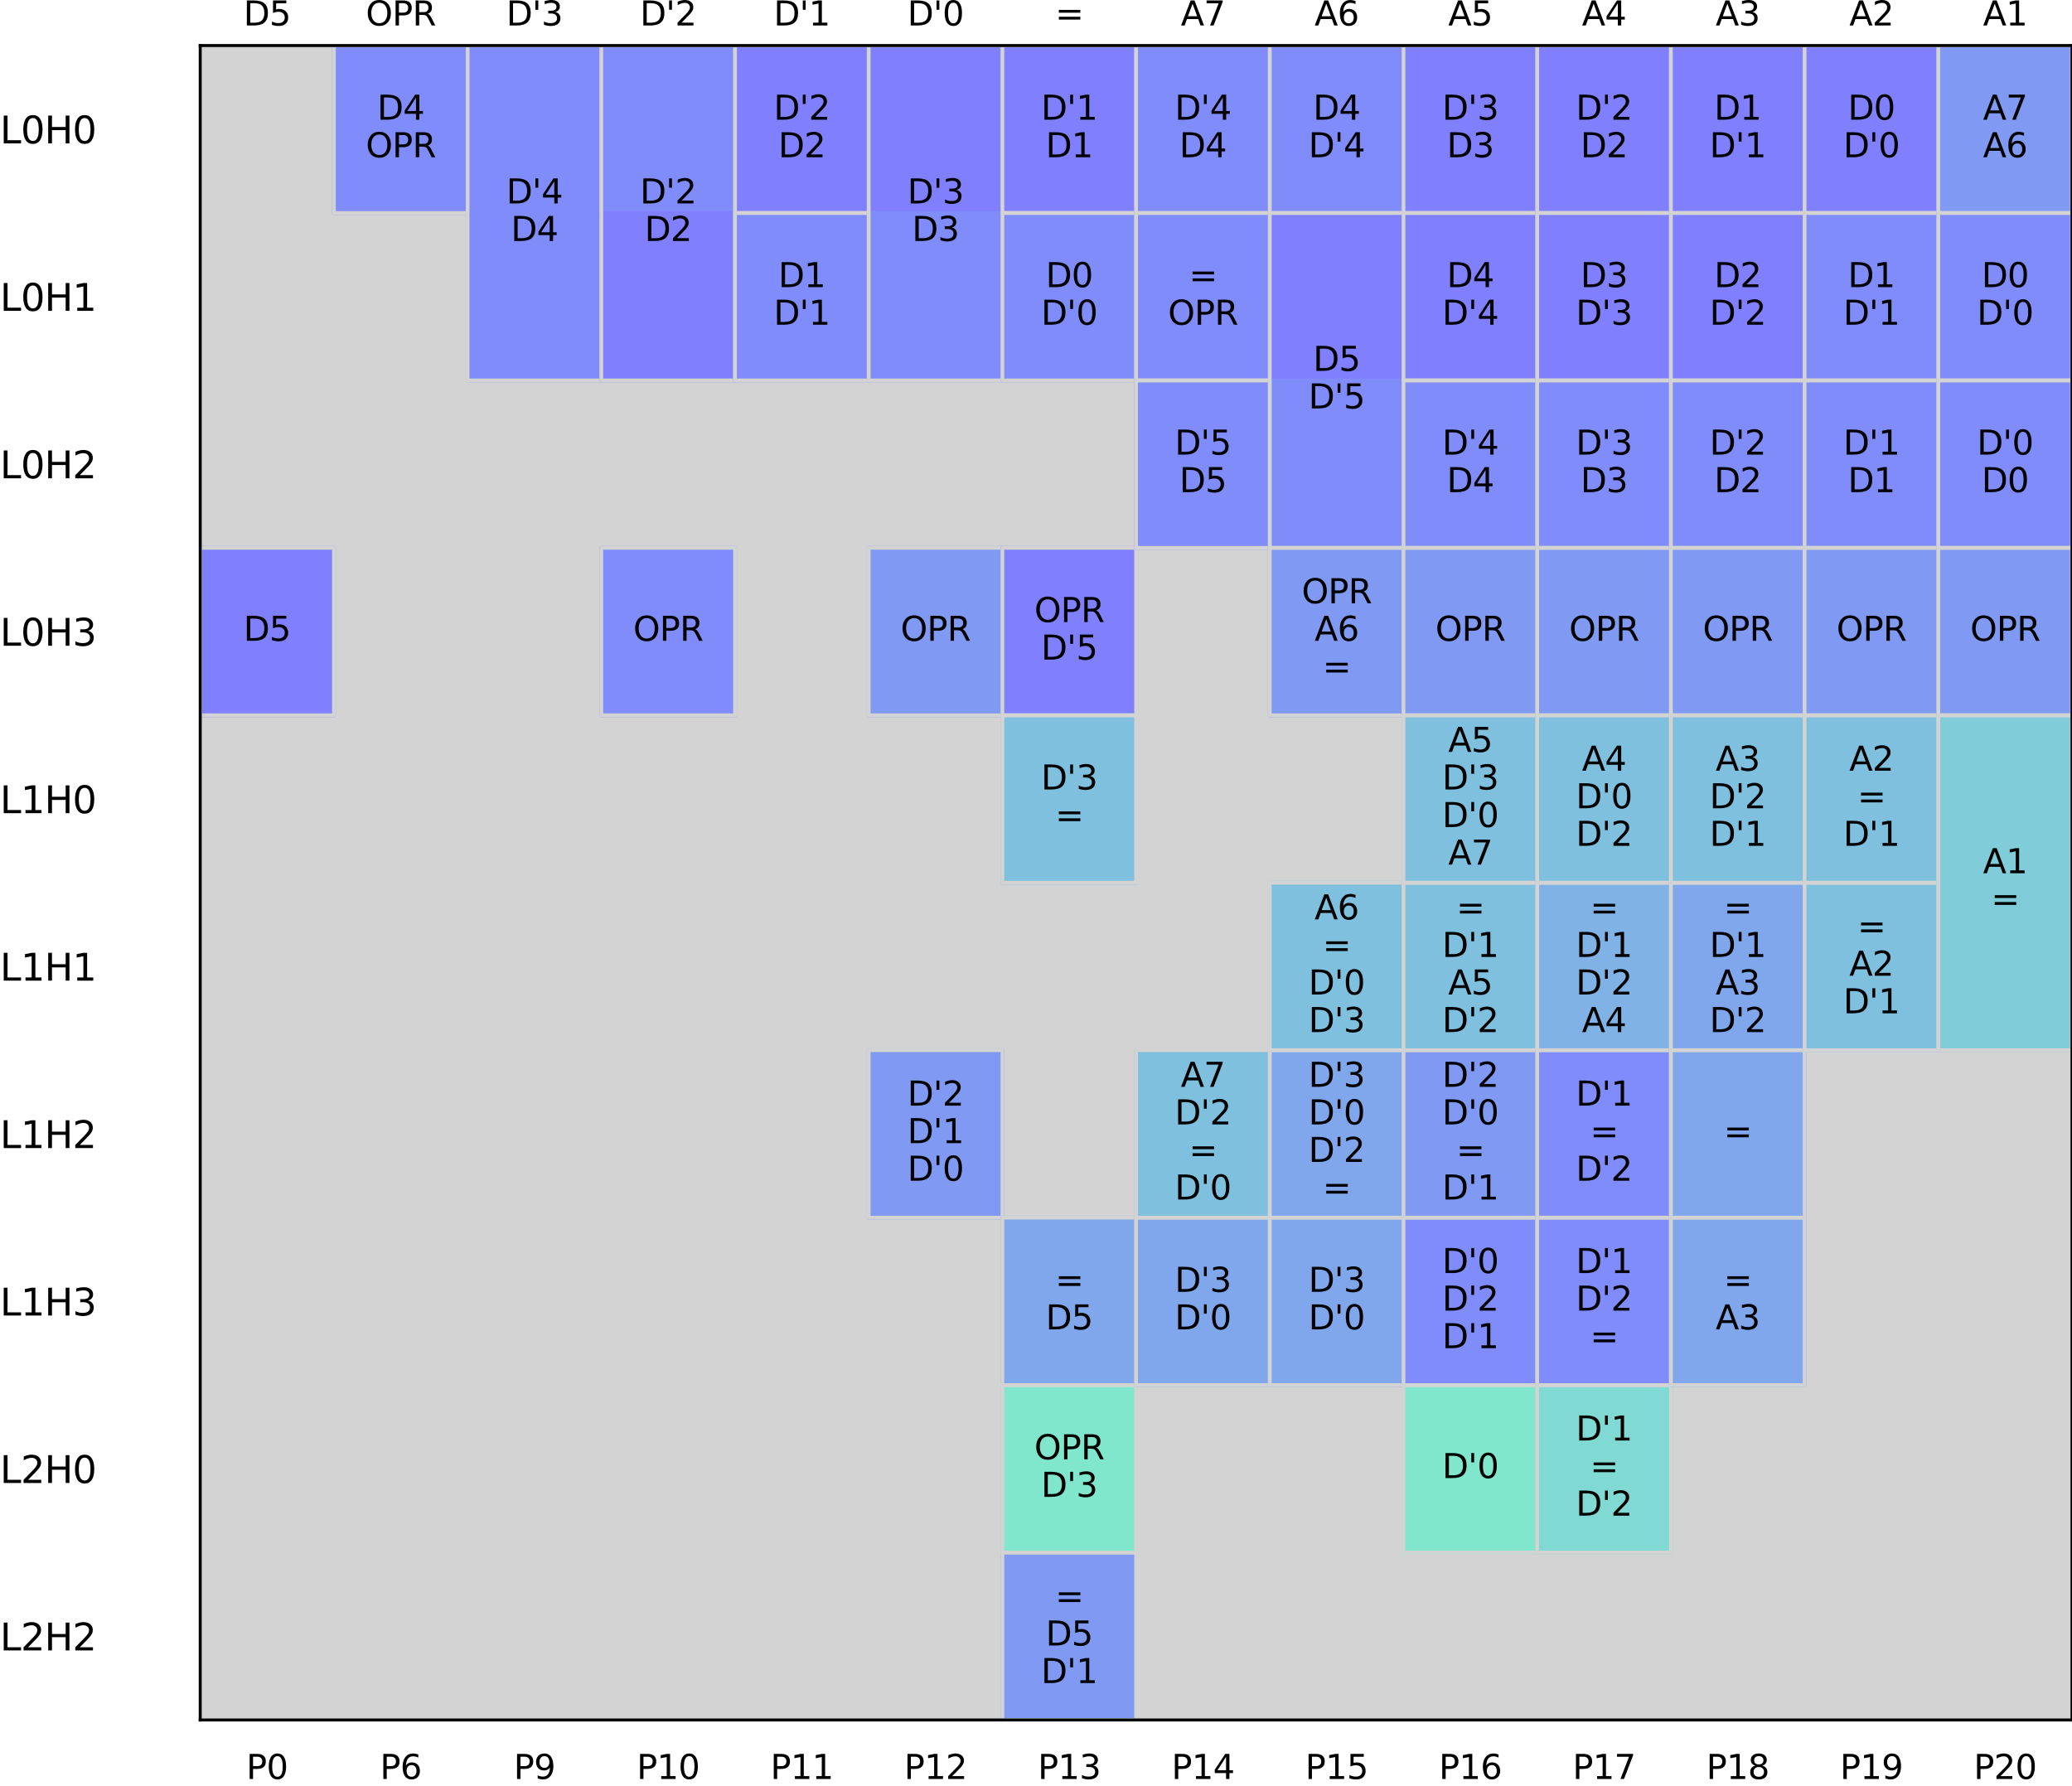 <?xml version="1.0" encoding="utf-8" standalone="no"?>
<!DOCTYPE svg PUBLIC "-//W3C//DTD SVG 1.1//EN"
  "http://www.w3.org/Graphics/SVG/1.1/DTD/svg11.dtd">
<svg xmlns:xlink="http://www.w3.org/1999/xlink" width="555.92pt" height="479.186pt" viewBox="0 0 555.92 479.186" xmlns="http://www.w3.org/2000/svg" version="1.1">
 <defs>
  <style type="text/css">*{stroke-linejoin: round; stroke-linecap: butt}</style>
 </defs>
 <g id="figure_1">
  <g id="patch_1">
   <path d="M 0 479.186 
L 555.92 479.186 
L 555.92 0 
L 0 0 
z
" style="fill: #ffffff"/>
  </g>
  <g id="axes_1">
   <g id="patch_2">
    <path d="M 53.72 461.49 
L 555.92 461.49 
L 555.92 12.21 
L 53.72 12.21 
z
" style="fill: #ffffff"/>
   </g>
   <g id="patch_3">
    <path d="M 53.72 461.49 
L 555.92 461.49 
L 555.92 12.21 
L 53.72 12.21 
z
" clip-path="url(#pbca0af8ee4)" style="fill: #d3d3d3; stroke: #d3d3d3; stroke-linejoin: miter"/>
   </g>
   <g id="patch_4">
    <path d="M 53.72 191.922 
L 89.591 191.922 
L 89.591 146.994 
L 53.72 146.994 
z
" clip-path="url(#pbca0af8ee4)" style="fill: #8080ff; stroke: #8080ff; stroke-linejoin: miter"/>
   </g>
   <g id="patch_5">
    <path d="M 53.72 146.994 
L 89.591 146.994 
L 89.591 191.922 
L 53.72 191.922 
L 53.72 146.994 
z
" clip-path="url(#pbca0af8ee4)" style="fill: none; stroke: #d3d3d3; stroke-linejoin: miter"/>
   </g>
   <g id="patch_6">
    <path d="M 89.591 57.138 
L 125.463 57.138 
L 125.463 12.21 
L 89.591 12.21 
z
" clip-path="url(#pbca0af8ee4)" style="fill: #808cf9; stroke: #808cf9; stroke-linejoin: miter"/>
   </g>
   <g id="patch_7">
    <path d="M 89.591 12.21 
L 125.463 12.21 
L 125.463 57.138 
L 89.591 57.138 
L 89.591 12.21 
z
" clip-path="url(#pbca0af8ee4)" style="fill: none; stroke: #d3d3d3; stroke-linejoin: miter"/>
   </g>
   <g id="patch_8">
    <path d="M 125.463 57.138 
L 161.334 57.138 
L 161.334 12.21 
L 125.463 12.21 
z
" clip-path="url(#pbca0af8ee4)" style="fill: #808cf9; stroke: #808cf9; stroke-linejoin: miter"/>
   </g>
   <g id="patch_9">
    <path d="M 125.463 102.066 
L 161.334 102.066 
L 161.334 57.138 
L 125.463 57.138 
z
" clip-path="url(#pbca0af8ee4)" style="fill: #808cf9; stroke: #808cf9; stroke-linejoin: miter"/>
   </g>
   <g id="patch_10">
    <path d="M 125.463 12.21 
L 161.334 12.21 
L 161.334 102.066 
L 125.463 102.066 
L 125.463 12.21 
z
" clip-path="url(#pbca0af8ee4)" style="fill: none; stroke: #d3d3d3; stroke-linejoin: miter"/>
   </g>
   <g id="patch_11">
    <path d="M 161.334 57.138 
L 197.206 57.138 
L 197.206 12.21 
L 161.334 12.21 
z
" clip-path="url(#pbca0af8ee4)" style="fill: #808cf9; stroke: #808cf9; stroke-linejoin: miter"/>
   </g>
   <g id="patch_12">
    <path d="M 161.334 102.066 
L 197.206 102.066 
L 197.206 57.138 
L 161.334 57.138 
z
" clip-path="url(#pbca0af8ee4)" style="fill: #8080ff; stroke: #8080ff; stroke-linejoin: miter"/>
   </g>
   <g id="patch_13">
    <path d="M 161.334 12.21 
L 197.206 12.21 
L 197.206 102.066 
L 161.334 102.066 
L 161.334 12.21 
z
" clip-path="url(#pbca0af8ee4)" style="fill: none; stroke: #d3d3d3; stroke-linejoin: miter"/>
   </g>
   <g id="patch_14">
    <path d="M 161.334 191.922 
L 197.206 191.922 
L 197.206 146.994 
L 161.334 146.994 
z
" clip-path="url(#pbca0af8ee4)" style="fill: #808cf9; stroke: #808cf9; stroke-linejoin: miter"/>
   </g>
   <g id="patch_15">
    <path d="M 161.334 146.994 
L 197.206 146.994 
L 197.206 191.922 
L 161.334 191.922 
L 161.334 146.994 
z
" clip-path="url(#pbca0af8ee4)" style="fill: none; stroke: #d3d3d3; stroke-linejoin: miter"/>
   </g>
   <g id="patch_16">
    <path d="M 197.206 57.138 
L 233.077 57.138 
L 233.077 12.21 
L 197.206 12.21 
z
" clip-path="url(#pbca0af8ee4)" style="fill: #8080ff; stroke: #8080ff; stroke-linejoin: miter"/>
   </g>
   <g id="patch_17">
    <path d="M 197.206 102.066 
L 233.077 102.066 
L 233.077 57.138 
L 197.206 57.138 
z
" clip-path="url(#pbca0af8ee4)" style="fill: #808cf9; stroke: #808cf9; stroke-linejoin: miter"/>
   </g>
   <g id="patch_18">
    <path d="M 197.206 12.21 
L 233.077 12.21 
L 233.077 57.138 
L 197.206 57.138 
L 197.206 12.21 
z
" clip-path="url(#pbca0af8ee4)" style="fill: none; stroke: #d3d3d3; stroke-linejoin: miter"/>
   </g>
   <g id="patch_19">
    <path d="M 197.206 57.138 
L 233.077 57.138 
L 233.077 102.066 
L 197.206 102.066 
L 197.206 57.138 
z
" clip-path="url(#pbca0af8ee4)" style="fill: none; stroke: #d3d3d3; stroke-linejoin: miter"/>
   </g>
   <g id="patch_20">
    <path d="M 233.077 57.138 
L 268.949 57.138 
L 268.949 12.21 
L 233.077 12.21 
z
" clip-path="url(#pbca0af8ee4)" style="fill: #8080ff; stroke: #8080ff; stroke-linejoin: miter"/>
   </g>
   <g id="patch_21">
    <path d="M 233.077 102.066 
L 268.949 102.066 
L 268.949 57.138 
L 233.077 57.138 
z
" clip-path="url(#pbca0af8ee4)" style="fill: #808cf9; stroke: #808cf9; stroke-linejoin: miter"/>
   </g>
   <g id="patch_22">
    <path d="M 233.077 12.21 
L 268.949 12.21 
L 268.949 102.066 
L 233.077 102.066 
L 233.077 12.21 
z
" clip-path="url(#pbca0af8ee4)" style="fill: none; stroke: #d3d3d3; stroke-linejoin: miter"/>
   </g>
   <g id="patch_23">
    <path d="M 233.077 191.922 
L 268.949 191.922 
L 268.949 146.994 
L 233.077 146.994 
z
" clip-path="url(#pbca0af8ee4)" style="fill: #8099f2; stroke: #8099f2; stroke-linejoin: miter"/>
   </g>
   <g id="patch_24">
    <path d="M 233.077 146.994 
L 268.949 146.994 
L 268.949 191.922 
L 233.077 191.922 
L 233.077 146.994 
z
" clip-path="url(#pbca0af8ee4)" style="fill: none; stroke: #d3d3d3; stroke-linejoin: miter"/>
   </g>
   <g id="patch_25">
    <path d="M 233.077 326.706 
L 268.949 326.706 
L 268.949 281.778 
L 233.077 281.778 
z
" clip-path="url(#pbca0af8ee4)" style="fill: #8099f2; stroke: #8099f2; stroke-linejoin: miter"/>
   </g>
   <g id="patch_26">
    <path d="M 233.077 281.778 
L 268.949 281.778 
L 268.949 326.706 
L 233.077 326.706 
L 233.077 281.778 
z
" clip-path="url(#pbca0af8ee4)" style="fill: none; stroke: #d3d3d3; stroke-linejoin: miter"/>
   </g>
   <g id="patch_27">
    <path d="M 268.949 57.138 
L 304.82 57.138 
L 304.82 12.21 
L 268.949 12.21 
z
" clip-path="url(#pbca0af8ee4)" style="fill: #8080ff; stroke: #8080ff; stroke-linejoin: miter"/>
   </g>
   <g id="patch_28">
    <path d="M 268.949 102.066 
L 304.82 102.066 
L 304.82 57.138 
L 268.949 57.138 
z
" clip-path="url(#pbca0af8ee4)" style="fill: #808cf9; stroke: #808cf9; stroke-linejoin: miter"/>
   </g>
   <g id="patch_29">
    <path d="M 268.949 12.21 
L 304.82 12.21 
L 304.82 57.138 
L 268.949 57.138 
L 268.949 12.21 
z
" clip-path="url(#pbca0af8ee4)" style="fill: none; stroke: #d3d3d3; stroke-linejoin: miter"/>
   </g>
   <g id="patch_30">
    <path d="M 268.949 57.138 
L 304.82 57.138 
L 304.82 102.066 
L 268.949 102.066 
L 268.949 57.138 
z
" clip-path="url(#pbca0af8ee4)" style="fill: none; stroke: #d3d3d3; stroke-linejoin: miter"/>
   </g>
   <g id="patch_31">
    <path d="M 268.949 191.922 
L 304.82 191.922 
L 304.82 146.994 
L 268.949 146.994 
z
" clip-path="url(#pbca0af8ee4)" style="fill: #8080ff; stroke: #8080ff; stroke-linejoin: miter"/>
   </g>
   <g id="patch_32">
    <path d="M 268.949 236.85 
L 304.82 236.85 
L 304.82 191.922 
L 268.949 191.922 
z
" clip-path="url(#pbca0af8ee4)" style="fill: #80c0df; stroke: #80c0df; stroke-linejoin: miter"/>
   </g>
   <g id="patch_33">
    <path d="M 268.949 146.994 
L 304.82 146.994 
L 304.82 191.922 
L 268.949 191.922 
L 268.949 146.994 
z
" clip-path="url(#pbca0af8ee4)" style="fill: none; stroke: #d3d3d3; stroke-linejoin: miter"/>
   </g>
   <g id="patch_34">
    <path d="M 268.949 191.922 
L 304.82 191.922 
L 304.82 236.85 
L 268.949 236.85 
L 268.949 191.922 
z
" clip-path="url(#pbca0af8ee4)" style="fill: none; stroke: #d3d3d3; stroke-linejoin: miter"/>
   </g>
   <g id="patch_35">
    <path d="M 268.949 371.634 
L 304.82 371.634 
L 304.82 326.706 
L 268.949 326.706 
z
" clip-path="url(#pbca0af8ee4)" style="fill: #80a6ec; stroke: #80a6ec; stroke-linejoin: miter"/>
   </g>
   <g id="patch_36">
    <path d="M 268.949 416.562 
L 304.82 416.562 
L 304.82 371.634 
L 268.949 371.634 
z
" clip-path="url(#pbca0af8ee4)" style="fill: #80e6cc; stroke: #80e6cc; stroke-linejoin: miter"/>
   </g>
   <g id="patch_37">
    <path d="M 268.949 326.706 
L 304.82 326.706 
L 304.82 371.634 
L 268.949 371.634 
L 268.949 326.706 
z
" clip-path="url(#pbca0af8ee4)" style="fill: none; stroke: #d3d3d3; stroke-linejoin: miter"/>
   </g>
   <g id="patch_38">
    <path d="M 268.949 461.49 
L 304.82 461.49 
L 304.82 416.562 
L 268.949 416.562 
z
" clip-path="url(#pbca0af8ee4)" style="fill: #8099f2; stroke: #8099f2; stroke-linejoin: miter"/>
   </g>
   <g id="patch_39">
    <path d="M 268.949 371.634 
L 304.82 371.634 
L 304.82 416.562 
L 268.949 416.562 
L 268.949 371.634 
z
" clip-path="url(#pbca0af8ee4)" style="fill: none; stroke: #d3d3d3; stroke-linejoin: miter"/>
   </g>
   <g id="patch_40">
    <path d="M 268.949 416.562 
L 304.82 416.562 
L 304.82 461.49 
L 268.949 461.49 
L 268.949 416.562 
z
" clip-path="url(#pbca0af8ee4)" style="fill: none; stroke: #d3d3d3; stroke-linejoin: miter"/>
   </g>
   <g id="patch_41">
    <path d="M 304.82 57.138 
L 340.691 57.138 
L 340.691 12.21 
L 304.82 12.21 
z
" clip-path="url(#pbca0af8ee4)" style="fill: #808cf9; stroke: #808cf9; stroke-linejoin: miter"/>
   </g>
   <g id="patch_42">
    <path d="M 304.82 102.066 
L 340.691 102.066 
L 340.691 57.138 
L 304.82 57.138 
z
" clip-path="url(#pbca0af8ee4)" style="fill: #808cf9; stroke: #808cf9; stroke-linejoin: miter"/>
   </g>
   <g id="patch_43">
    <path d="M 304.82 12.21 
L 340.691 12.21 
L 340.691 57.138 
L 304.82 57.138 
L 304.82 12.21 
z
" clip-path="url(#pbca0af8ee4)" style="fill: none; stroke: #d3d3d3; stroke-linejoin: miter"/>
   </g>
   <g id="patch_44">
    <path d="M 304.82 146.994 
L 340.691 146.994 
L 340.691 102.066 
L 304.82 102.066 
z
" clip-path="url(#pbca0af8ee4)" style="fill: #808cf9; stroke: #808cf9; stroke-linejoin: miter"/>
   </g>
   <g id="patch_45">
    <path d="M 304.82 57.138 
L 340.691 57.138 
L 340.691 102.066 
L 304.82 102.066 
L 304.82 57.138 
z
" clip-path="url(#pbca0af8ee4)" style="fill: none; stroke: #d3d3d3; stroke-linejoin: miter"/>
   </g>
   <g id="patch_46">
    <path d="M 304.82 102.066 
L 340.691 102.066 
L 340.691 146.994 
L 304.82 146.994 
L 304.82 102.066 
z
" clip-path="url(#pbca0af8ee4)" style="fill: none; stroke: #d3d3d3; stroke-linejoin: miter"/>
   </g>
   <g id="patch_47">
    <path d="M 304.82 326.706 
L 340.691 326.706 
L 340.691 281.778 
L 304.82 281.778 
z
" clip-path="url(#pbca0af8ee4)" style="fill: #80c0df; stroke: #80c0df; stroke-linejoin: miter"/>
   </g>
   <g id="patch_48">
    <path d="M 304.82 371.634 
L 340.691 371.634 
L 340.691 326.706 
L 304.82 326.706 
z
" clip-path="url(#pbca0af8ee4)" style="fill: #80a6ec; stroke: #80a6ec; stroke-linejoin: miter"/>
   </g>
   <g id="patch_49">
    <path d="M 304.82 281.778 
L 340.691 281.778 
L 340.691 326.706 
L 304.82 326.706 
L 304.82 281.778 
z
" clip-path="url(#pbca0af8ee4)" style="fill: none; stroke: #d3d3d3; stroke-linejoin: miter"/>
   </g>
   <g id="patch_50">
    <path d="M 304.82 326.706 
L 340.691 326.706 
L 340.691 371.634 
L 304.82 371.634 
L 304.82 326.706 
z
" clip-path="url(#pbca0af8ee4)" style="fill: none; stroke: #d3d3d3; stroke-linejoin: miter"/>
   </g>
   <g id="patch_51">
    <path d="M 340.691 57.138 
L 376.563 57.138 
L 376.563 12.21 
L 340.691 12.21 
z
" clip-path="url(#pbca0af8ee4)" style="fill: #808cf9; stroke: #808cf9; stroke-linejoin: miter"/>
   </g>
   <g id="patch_52">
    <path d="M 340.691 102.066 
L 376.563 102.066 
L 376.563 57.138 
L 340.691 57.138 
z
" clip-path="url(#pbca0af8ee4)" style="fill: #8080ff; stroke: #8080ff; stroke-linejoin: miter"/>
   </g>
   <g id="patch_53">
    <path d="M 340.691 12.21 
L 376.563 12.21 
L 376.563 57.138 
L 340.691 57.138 
L 340.691 12.21 
z
" clip-path="url(#pbca0af8ee4)" style="fill: none; stroke: #d3d3d3; stroke-linejoin: miter"/>
   </g>
   <g id="patch_54">
    <path d="M 340.691 146.994 
L 376.563 146.994 
L 376.563 102.066 
L 340.691 102.066 
z
" clip-path="url(#pbca0af8ee4)" style="fill: #808cf9; stroke: #808cf9; stroke-linejoin: miter"/>
   </g>
   <g id="patch_55">
    <path d="M 340.691 191.922 
L 376.563 191.922 
L 376.563 146.994 
L 340.691 146.994 
z
" clip-path="url(#pbca0af8ee4)" style="fill: #8099f2; stroke: #8099f2; stroke-linejoin: miter"/>
   </g>
   <g id="patch_56">
    <path d="M 340.691 57.138 
L 376.563 57.138 
L 376.563 146.994 
L 340.691 146.994 
L 340.691 57.138 
z
" clip-path="url(#pbca0af8ee4)" style="fill: none; stroke: #d3d3d3; stroke-linejoin: miter"/>
   </g>
   <g id="patch_57">
    <path d="M 340.691 146.994 
L 376.563 146.994 
L 376.563 191.922 
L 340.691 191.922 
L 340.691 146.994 
z
" clip-path="url(#pbca0af8ee4)" style="fill: none; stroke: #d3d3d3; stroke-linejoin: miter"/>
   </g>
   <g id="patch_58">
    <path d="M 340.691 281.778 
L 376.563 281.778 
L 376.563 236.85 
L 340.691 236.85 
z
" clip-path="url(#pbca0af8ee4)" style="fill: #80c0df; stroke: #80c0df; stroke-linejoin: miter"/>
   </g>
   <g id="patch_59">
    <path d="M 340.691 326.706 
L 376.563 326.706 
L 376.563 281.778 
L 340.691 281.778 
z
" clip-path="url(#pbca0af8ee4)" style="fill: #80a6ec; stroke: #80a6ec; stroke-linejoin: miter"/>
   </g>
   <g id="patch_60">
    <path d="M 340.691 236.85 
L 376.563 236.85 
L 376.563 281.778 
L 340.691 281.778 
L 340.691 236.85 
z
" clip-path="url(#pbca0af8ee4)" style="fill: none; stroke: #d3d3d3; stroke-linejoin: miter"/>
   </g>
   <g id="patch_61">
    <path d="M 340.691 371.634 
L 376.563 371.634 
L 376.563 326.706 
L 340.691 326.706 
z
" clip-path="url(#pbca0af8ee4)" style="fill: #80a6ec; stroke: #80a6ec; stroke-linejoin: miter"/>
   </g>
   <g id="patch_62">
    <path d="M 340.691 281.778 
L 376.563 281.778 
L 376.563 326.706 
L 340.691 326.706 
L 340.691 281.778 
z
" clip-path="url(#pbca0af8ee4)" style="fill: none; stroke: #d3d3d3; stroke-linejoin: miter"/>
   </g>
   <g id="patch_63">
    <path d="M 340.691 326.706 
L 376.563 326.706 
L 376.563 371.634 
L 340.691 371.634 
L 340.691 326.706 
z
" clip-path="url(#pbca0af8ee4)" style="fill: none; stroke: #d3d3d3; stroke-linejoin: miter"/>
   </g>
   <g id="patch_64">
    <path d="M 376.563 57.138 
L 412.434 57.138 
L 412.434 12.21 
L 376.563 12.21 
z
" clip-path="url(#pbca0af8ee4)" style="fill: #8080ff; stroke: #8080ff; stroke-linejoin: miter"/>
   </g>
   <g id="patch_65">
    <path d="M 376.563 102.066 
L 412.434 102.066 
L 412.434 57.138 
L 376.563 57.138 
z
" clip-path="url(#pbca0af8ee4)" style="fill: #8080ff; stroke: #8080ff; stroke-linejoin: miter"/>
   </g>
   <g id="patch_66">
    <path d="M 376.563 12.21 
L 412.434 12.21 
L 412.434 57.138 
L 376.563 57.138 
L 376.563 12.21 
z
" clip-path="url(#pbca0af8ee4)" style="fill: none; stroke: #d3d3d3; stroke-linejoin: miter"/>
   </g>
   <g id="patch_67">
    <path d="M 376.563 146.994 
L 412.434 146.994 
L 412.434 102.066 
L 376.563 102.066 
z
" clip-path="url(#pbca0af8ee4)" style="fill: #808cf9; stroke: #808cf9; stroke-linejoin: miter"/>
   </g>
   <g id="patch_68">
    <path d="M 376.563 57.138 
L 412.434 57.138 
L 412.434 102.066 
L 376.563 102.066 
L 376.563 57.138 
z
" clip-path="url(#pbca0af8ee4)" style="fill: none; stroke: #d3d3d3; stroke-linejoin: miter"/>
   </g>
   <g id="patch_69">
    <path d="M 376.563 191.922 
L 412.434 191.922 
L 412.434 146.994 
L 376.563 146.994 
z
" clip-path="url(#pbca0af8ee4)" style="fill: #8099f2; stroke: #8099f2; stroke-linejoin: miter"/>
   </g>
   <g id="patch_70">
    <path d="M 376.563 102.066 
L 412.434 102.066 
L 412.434 146.994 
L 376.563 146.994 
L 376.563 102.066 
z
" clip-path="url(#pbca0af8ee4)" style="fill: none; stroke: #d3d3d3; stroke-linejoin: miter"/>
   </g>
   <g id="patch_71">
    <path d="M 376.563 236.85 
L 412.434 236.85 
L 412.434 191.922 
L 376.563 191.922 
z
" clip-path="url(#pbca0af8ee4)" style="fill: #80c0df; stroke: #80c0df; stroke-linejoin: miter"/>
   </g>
   <g id="patch_72">
    <path d="M 376.563 146.994 
L 412.434 146.994 
L 412.434 191.922 
L 376.563 191.922 
L 376.563 146.994 
z
" clip-path="url(#pbca0af8ee4)" style="fill: none; stroke: #d3d3d3; stroke-linejoin: miter"/>
   </g>
   <g id="patch_73">
    <path d="M 376.563 281.778 
L 412.434 281.778 
L 412.434 236.85 
L 376.563 236.85 
z
" clip-path="url(#pbca0af8ee4)" style="fill: #80c0df; stroke: #80c0df; stroke-linejoin: miter"/>
   </g>
   <g id="patch_74">
    <path d="M 376.563 191.922 
L 412.434 191.922 
L 412.434 236.85 
L 376.563 236.85 
L 376.563 191.922 
z
" clip-path="url(#pbca0af8ee4)" style="fill: none; stroke: #d3d3d3; stroke-linejoin: miter"/>
   </g>
   <g id="patch_75">
    <path d="M 376.563 326.706 
L 412.434 326.706 
L 412.434 281.778 
L 376.563 281.778 
z
" clip-path="url(#pbca0af8ee4)" style="fill: #8099f2; stroke: #8099f2; stroke-linejoin: miter"/>
   </g>
   <g id="patch_76">
    <path d="M 376.563 236.85 
L 412.434 236.85 
L 412.434 281.778 
L 376.563 281.778 
L 376.563 236.85 
z
" clip-path="url(#pbca0af8ee4)" style="fill: none; stroke: #d3d3d3; stroke-linejoin: miter"/>
   </g>
   <g id="patch_77">
    <path d="M 376.563 371.634 
L 412.434 371.634 
L 412.434 326.706 
L 376.563 326.706 
z
" clip-path="url(#pbca0af8ee4)" style="fill: #808cf9; stroke: #808cf9; stroke-linejoin: miter"/>
   </g>
   <g id="patch_78">
    <path d="M 376.563 281.778 
L 412.434 281.778 
L 412.434 326.706 
L 376.563 326.706 
L 376.563 281.778 
z
" clip-path="url(#pbca0af8ee4)" style="fill: none; stroke: #d3d3d3; stroke-linejoin: miter"/>
   </g>
   <g id="patch_79">
    <path d="M 376.563 416.562 
L 412.434 416.562 
L 412.434 371.634 
L 376.563 371.634 
z
" clip-path="url(#pbca0af8ee4)" style="fill: #80e6cc; stroke: #80e6cc; stroke-linejoin: miter"/>
   </g>
   <g id="patch_80">
    <path d="M 376.563 326.706 
L 412.434 326.706 
L 412.434 371.634 
L 376.563 371.634 
L 376.563 326.706 
z
" clip-path="url(#pbca0af8ee4)" style="fill: none; stroke: #d3d3d3; stroke-linejoin: miter"/>
   </g>
   <g id="patch_81">
    <path d="M 376.563 371.634 
L 412.434 371.634 
L 412.434 416.562 
L 376.563 416.562 
L 376.563 371.634 
z
" clip-path="url(#pbca0af8ee4)" style="fill: none; stroke: #d3d3d3; stroke-linejoin: miter"/>
   </g>
   <g id="patch_82">
    <path d="M 412.434 57.138 
L 448.306 57.138 
L 448.306 12.21 
L 412.434 12.21 
z
" clip-path="url(#pbca0af8ee4)" style="fill: #8080ff; stroke: #8080ff; stroke-linejoin: miter"/>
   </g>
   <g id="patch_83">
    <path d="M 412.434 102.066 
L 448.306 102.066 
L 448.306 57.138 
L 412.434 57.138 
z
" clip-path="url(#pbca0af8ee4)" style="fill: #8080ff; stroke: #8080ff; stroke-linejoin: miter"/>
   </g>
   <g id="patch_84">
    <path d="M 412.434 12.21 
L 448.306 12.21 
L 448.306 57.138 
L 412.434 57.138 
L 412.434 12.21 
z
" clip-path="url(#pbca0af8ee4)" style="fill: none; stroke: #d3d3d3; stroke-linejoin: miter"/>
   </g>
   <g id="patch_85">
    <path d="M 412.434 146.994 
L 448.306 146.994 
L 448.306 102.066 
L 412.434 102.066 
z
" clip-path="url(#pbca0af8ee4)" style="fill: #808cf9; stroke: #808cf9; stroke-linejoin: miter"/>
   </g>
   <g id="patch_86">
    <path d="M 412.434 57.138 
L 448.306 57.138 
L 448.306 102.066 
L 412.434 102.066 
L 412.434 57.138 
z
" clip-path="url(#pbca0af8ee4)" style="fill: none; stroke: #d3d3d3; stroke-linejoin: miter"/>
   </g>
   <g id="patch_87">
    <path d="M 412.434 191.922 
L 448.306 191.922 
L 448.306 146.994 
L 412.434 146.994 
z
" clip-path="url(#pbca0af8ee4)" style="fill: #8099f2; stroke: #8099f2; stroke-linejoin: miter"/>
   </g>
   <g id="patch_88">
    <path d="M 412.434 102.066 
L 448.306 102.066 
L 448.306 146.994 
L 412.434 146.994 
L 412.434 102.066 
z
" clip-path="url(#pbca0af8ee4)" style="fill: none; stroke: #d3d3d3; stroke-linejoin: miter"/>
   </g>
   <g id="patch_89">
    <path d="M 412.434 236.85 
L 448.306 236.85 
L 448.306 191.922 
L 412.434 191.922 
z
" clip-path="url(#pbca0af8ee4)" style="fill: #80c0df; stroke: #80c0df; stroke-linejoin: miter"/>
   </g>
   <g id="patch_90">
    <path d="M 412.434 146.994 
L 448.306 146.994 
L 448.306 191.922 
L 412.434 191.922 
L 412.434 146.994 
z
" clip-path="url(#pbca0af8ee4)" style="fill: none; stroke: #d3d3d3; stroke-linejoin: miter"/>
   </g>
   <g id="patch_91">
    <path d="M 412.434 281.778 
L 448.306 281.778 
L 448.306 236.85 
L 412.434 236.85 
z
" clip-path="url(#pbca0af8ee4)" style="fill: #80b2e6; stroke: #80b2e6; stroke-linejoin: miter"/>
   </g>
   <g id="patch_92">
    <path d="M 412.434 191.922 
L 448.306 191.922 
L 448.306 236.85 
L 412.434 236.85 
L 412.434 191.922 
z
" clip-path="url(#pbca0af8ee4)" style="fill: none; stroke: #d3d3d3; stroke-linejoin: miter"/>
   </g>
   <g id="patch_93">
    <path d="M 412.434 326.706 
L 448.306 326.706 
L 448.306 281.778 
L 412.434 281.778 
z
" clip-path="url(#pbca0af8ee4)" style="fill: #808cf9; stroke: #808cf9; stroke-linejoin: miter"/>
   </g>
   <g id="patch_94">
    <path d="M 412.434 236.85 
L 448.306 236.85 
L 448.306 281.778 
L 412.434 281.778 
L 412.434 236.85 
z
" clip-path="url(#pbca0af8ee4)" style="fill: none; stroke: #d3d3d3; stroke-linejoin: miter"/>
   </g>
   <g id="patch_95">
    <path d="M 412.434 371.634 
L 448.306 371.634 
L 448.306 326.706 
L 412.434 326.706 
z
" clip-path="url(#pbca0af8ee4)" style="fill: #808cf9; stroke: #808cf9; stroke-linejoin: miter"/>
   </g>
   <g id="patch_96">
    <path d="M 412.434 281.778 
L 448.306 281.778 
L 448.306 326.706 
L 412.434 326.706 
L 412.434 281.778 
z
" clip-path="url(#pbca0af8ee4)" style="fill: none; stroke: #d3d3d3; stroke-linejoin: miter"/>
   </g>
   <g id="patch_97">
    <path d="M 412.434 416.562 
L 448.306 416.562 
L 448.306 371.634 
L 412.434 371.634 
z
" clip-path="url(#pbca0af8ee4)" style="fill: #80d9d2; stroke: #80d9d2; stroke-linejoin: miter"/>
   </g>
   <g id="patch_98">
    <path d="M 412.434 326.706 
L 448.306 326.706 
L 448.306 371.634 
L 412.434 371.634 
L 412.434 326.706 
z
" clip-path="url(#pbca0af8ee4)" style="fill: none; stroke: #d3d3d3; stroke-linejoin: miter"/>
   </g>
   <g id="patch_99">
    <path d="M 412.434 371.634 
L 448.306 371.634 
L 448.306 416.562 
L 412.434 416.562 
L 412.434 371.634 
z
" clip-path="url(#pbca0af8ee4)" style="fill: none; stroke: #d3d3d3; stroke-linejoin: miter"/>
   </g>
   <g id="patch_100">
    <path d="M 448.306 57.138 
L 484.177 57.138 
L 484.177 12.21 
L 448.306 12.21 
z
" clip-path="url(#pbca0af8ee4)" style="fill: #8080ff; stroke: #8080ff; stroke-linejoin: miter"/>
   </g>
   <g id="patch_101">
    <path d="M 448.306 102.066 
L 484.177 102.066 
L 484.177 57.138 
L 448.306 57.138 
z
" clip-path="url(#pbca0af8ee4)" style="fill: #8080ff; stroke: #8080ff; stroke-linejoin: miter"/>
   </g>
   <g id="patch_102">
    <path d="M 448.306 12.21 
L 484.177 12.21 
L 484.177 57.138 
L 448.306 57.138 
L 448.306 12.21 
z
" clip-path="url(#pbca0af8ee4)" style="fill: none; stroke: #d3d3d3; stroke-linejoin: miter"/>
   </g>
   <g id="patch_103">
    <path d="M 448.306 146.994 
L 484.177 146.994 
L 484.177 102.066 
L 448.306 102.066 
z
" clip-path="url(#pbca0af8ee4)" style="fill: #808cf9; stroke: #808cf9; stroke-linejoin: miter"/>
   </g>
   <g id="patch_104">
    <path d="M 448.306 57.138 
L 484.177 57.138 
L 484.177 102.066 
L 448.306 102.066 
L 448.306 57.138 
z
" clip-path="url(#pbca0af8ee4)" style="fill: none; stroke: #d3d3d3; stroke-linejoin: miter"/>
   </g>
   <g id="patch_105">
    <path d="M 448.306 191.922 
L 484.177 191.922 
L 484.177 146.994 
L 448.306 146.994 
z
" clip-path="url(#pbca0af8ee4)" style="fill: #8099f2; stroke: #8099f2; stroke-linejoin: miter"/>
   </g>
   <g id="patch_106">
    <path d="M 448.306 102.066 
L 484.177 102.066 
L 484.177 146.994 
L 448.306 146.994 
L 448.306 102.066 
z
" clip-path="url(#pbca0af8ee4)" style="fill: none; stroke: #d3d3d3; stroke-linejoin: miter"/>
   </g>
   <g id="patch_107">
    <path d="M 448.306 236.85 
L 484.177 236.85 
L 484.177 191.922 
L 448.306 191.922 
z
" clip-path="url(#pbca0af8ee4)" style="fill: #80c0df; stroke: #80c0df; stroke-linejoin: miter"/>
   </g>
   <g id="patch_108">
    <path d="M 448.306 146.994 
L 484.177 146.994 
L 484.177 191.922 
L 448.306 191.922 
L 448.306 146.994 
z
" clip-path="url(#pbca0af8ee4)" style="fill: none; stroke: #d3d3d3; stroke-linejoin: miter"/>
   </g>
   <g id="patch_109">
    <path d="M 448.306 281.778 
L 484.177 281.778 
L 484.177 236.85 
L 448.306 236.85 
z
" clip-path="url(#pbca0af8ee4)" style="fill: #80a6ec; stroke: #80a6ec; stroke-linejoin: miter"/>
   </g>
   <g id="patch_110">
    <path d="M 448.306 191.922 
L 484.177 191.922 
L 484.177 236.85 
L 448.306 236.85 
L 448.306 191.922 
z
" clip-path="url(#pbca0af8ee4)" style="fill: none; stroke: #d3d3d3; stroke-linejoin: miter"/>
   </g>
   <g id="patch_111">
    <path d="M 448.306 326.706 
L 484.177 326.706 
L 484.177 281.778 
L 448.306 281.778 
z
" clip-path="url(#pbca0af8ee4)" style="fill: #80a6ec; stroke: #80a6ec; stroke-linejoin: miter"/>
   </g>
   <g id="patch_112">
    <path d="M 448.306 236.85 
L 484.177 236.85 
L 484.177 281.778 
L 448.306 281.778 
L 448.306 236.85 
z
" clip-path="url(#pbca0af8ee4)" style="fill: none; stroke: #d3d3d3; stroke-linejoin: miter"/>
   </g>
   <g id="patch_113">
    <path d="M 448.306 371.634 
L 484.177 371.634 
L 484.177 326.706 
L 448.306 326.706 
z
" clip-path="url(#pbca0af8ee4)" style="fill: #80a6ec; stroke: #80a6ec; stroke-linejoin: miter"/>
   </g>
   <g id="patch_114">
    <path d="M 448.306 281.778 
L 484.177 281.778 
L 484.177 326.706 
L 448.306 326.706 
L 448.306 281.778 
z
" clip-path="url(#pbca0af8ee4)" style="fill: none; stroke: #d3d3d3; stroke-linejoin: miter"/>
   </g>
   <g id="patch_115">
    <path d="M 448.306 326.706 
L 484.177 326.706 
L 484.177 371.634 
L 448.306 371.634 
L 448.306 326.706 
z
" clip-path="url(#pbca0af8ee4)" style="fill: none; stroke: #d3d3d3; stroke-linejoin: miter"/>
   </g>
   <g id="patch_116">
    <path d="M 484.177 57.138 
L 520.049 57.138 
L 520.049 12.21 
L 484.177 12.21 
z
" clip-path="url(#pbca0af8ee4)" style="fill: #8080ff; stroke: #8080ff; stroke-linejoin: miter"/>
   </g>
   <g id="patch_117">
    <path d="M 484.177 102.066 
L 520.049 102.066 
L 520.049 57.138 
L 484.177 57.138 
z
" clip-path="url(#pbca0af8ee4)" style="fill: #808cf9; stroke: #808cf9; stroke-linejoin: miter"/>
   </g>
   <g id="patch_118">
    <path d="M 484.177 12.21 
L 520.049 12.21 
L 520.049 57.138 
L 484.177 57.138 
L 484.177 12.21 
z
" clip-path="url(#pbca0af8ee4)" style="fill: none; stroke: #d3d3d3; stroke-linejoin: miter"/>
   </g>
   <g id="patch_119">
    <path d="M 484.177 146.994 
L 520.049 146.994 
L 520.049 102.066 
L 484.177 102.066 
z
" clip-path="url(#pbca0af8ee4)" style="fill: #808cf9; stroke: #808cf9; stroke-linejoin: miter"/>
   </g>
   <g id="patch_120">
    <path d="M 484.177 57.138 
L 520.049 57.138 
L 520.049 102.066 
L 484.177 102.066 
L 484.177 57.138 
z
" clip-path="url(#pbca0af8ee4)" style="fill: none; stroke: #d3d3d3; stroke-linejoin: miter"/>
   </g>
   <g id="patch_121">
    <path d="M 484.177 191.922 
L 520.049 191.922 
L 520.049 146.994 
L 484.177 146.994 
z
" clip-path="url(#pbca0af8ee4)" style="fill: #8099f2; stroke: #8099f2; stroke-linejoin: miter"/>
   </g>
   <g id="patch_122">
    <path d="M 484.177 102.066 
L 520.049 102.066 
L 520.049 146.994 
L 484.177 146.994 
L 484.177 102.066 
z
" clip-path="url(#pbca0af8ee4)" style="fill: none; stroke: #d3d3d3; stroke-linejoin: miter"/>
   </g>
   <g id="patch_123">
    <path d="M 484.177 236.85 
L 520.049 236.85 
L 520.049 191.922 
L 484.177 191.922 
z
" clip-path="url(#pbca0af8ee4)" style="fill: #80c0df; stroke: #80c0df; stroke-linejoin: miter"/>
   </g>
   <g id="patch_124">
    <path d="M 484.177 146.994 
L 520.049 146.994 
L 520.049 191.922 
L 484.177 191.922 
L 484.177 146.994 
z
" clip-path="url(#pbca0af8ee4)" style="fill: none; stroke: #d3d3d3; stroke-linejoin: miter"/>
   </g>
   <g id="patch_125">
    <path d="M 484.177 281.778 
L 520.049 281.778 
L 520.049 236.85 
L 484.177 236.85 
z
" clip-path="url(#pbca0af8ee4)" style="fill: #80c0df; stroke: #80c0df; stroke-linejoin: miter"/>
   </g>
   <g id="patch_126">
    <path d="M 484.177 191.922 
L 520.049 191.922 
L 520.049 236.85 
L 484.177 236.85 
L 484.177 191.922 
z
" clip-path="url(#pbca0af8ee4)" style="fill: none; stroke: #d3d3d3; stroke-linejoin: miter"/>
   </g>
   <g id="patch_127">
    <path d="M 484.177 236.85 
L 520.049 236.85 
L 520.049 281.778 
L 484.177 281.778 
L 484.177 236.85 
z
" clip-path="url(#pbca0af8ee4)" style="fill: none; stroke: #d3d3d3; stroke-linejoin: miter"/>
   </g>
   <g id="patch_128">
    <path d="M 520.049 57.138 
L 555.92 57.138 
L 555.92 12.21 
L 520.049 12.21 
z
" clip-path="url(#pbca0af8ee4)" style="fill: #8099f2; stroke: #8099f2; stroke-linejoin: miter"/>
   </g>
   <g id="patch_129">
    <path d="M 520.049 102.066 
L 555.92 102.066 
L 555.92 57.138 
L 520.049 57.138 
z
" clip-path="url(#pbca0af8ee4)" style="fill: #808cf9; stroke: #808cf9; stroke-linejoin: miter"/>
   </g>
   <g id="patch_130">
    <path d="M 520.049 12.21 
L 555.92 12.21 
L 555.92 57.138 
L 520.049 57.138 
L 520.049 12.21 
z
" clip-path="url(#pbca0af8ee4)" style="fill: none; stroke: #d3d3d3; stroke-linejoin: miter"/>
   </g>
   <g id="patch_131">
    <path d="M 520.049 146.994 
L 555.92 146.994 
L 555.92 102.066 
L 520.049 102.066 
z
" clip-path="url(#pbca0af8ee4)" style="fill: #808cf9; stroke: #808cf9; stroke-linejoin: miter"/>
   </g>
   <g id="patch_132">
    <path d="M 520.049 57.138 
L 555.92 57.138 
L 555.92 102.066 
L 520.049 102.066 
L 520.049 57.138 
z
" clip-path="url(#pbca0af8ee4)" style="fill: none; stroke: #d3d3d3; stroke-linejoin: miter"/>
   </g>
   <g id="patch_133">
    <path d="M 520.049 191.922 
L 555.92 191.922 
L 555.92 146.994 
L 520.049 146.994 
z
" clip-path="url(#pbca0af8ee4)" style="fill: #8099f2; stroke: #8099f2; stroke-linejoin: miter"/>
   </g>
   <g id="patch_134">
    <path d="M 520.049 102.066 
L 555.92 102.066 
L 555.92 146.994 
L 520.049 146.994 
L 520.049 102.066 
z
" clip-path="url(#pbca0af8ee4)" style="fill: none; stroke: #d3d3d3; stroke-linejoin: miter"/>
   </g>
   <g id="patch_135">
    <path d="M 520.049 236.85 
L 555.92 236.85 
L 555.92 191.922 
L 520.049 191.922 
z
" clip-path="url(#pbca0af8ee4)" style="fill: #80ccd9; stroke: #80ccd9; stroke-linejoin: miter"/>
   </g>
   <g id="patch_136">
    <path d="M 520.049 146.994 
L 555.92 146.994 
L 555.92 191.922 
L 520.049 191.922 
L 520.049 146.994 
z
" clip-path="url(#pbca0af8ee4)" style="fill: none; stroke: #d3d3d3; stroke-linejoin: miter"/>
   </g>
   <g id="patch_137">
    <path d="M 520.049 281.778 
L 555.92 281.778 
L 555.92 236.85 
L 520.049 236.85 
z
" clip-path="url(#pbca0af8ee4)" style="fill: #80ccd9; stroke: #80ccd9; stroke-linejoin: miter"/>
   </g>
   <g id="patch_138">
    <path d="M 520.049 191.922 
L 555.92 191.922 
L 555.92 281.778 
L 520.049 281.778 
L 520.049 191.922 
z
" clip-path="url(#pbca0af8ee4)" style="fill: none; stroke: #d3d3d3; stroke-linejoin: miter"/>
   </g>
   <g id="matplotlib.axis_1">
    <g id="xtick_1">
     <g id="line2d_1"/>
     <g id="text_1">
      <!-- D5 -->
      <g transform="translate(65.328 6.839) scale(0.09 -0.09)">
       <defs>
        <path id="DejaVuSans-44" d="M 1259 4147 
L 1259 519 
L 2022 519 
Q 2988 519 3436 956 
Q 3884 1394 3884 2338 
Q 3884 3275 3436 3711 
Q 2988 4147 2022 4147 
L 1259 4147 
z
M 628 4666 
L 1925 4666 
Q 3281 4666 3915 4102 
Q 4550 3538 4550 2338 
Q 4550 1131 3912 565 
Q 3275 0 1925 0 
L 628 0 
L 628 4666 
z
" transform="scale(0.016)"/>
        <path id="DejaVuSans-35" d="M 691 4666 
L 3169 4666 
L 3169 4134 
L 1269 4134 
L 1269 2991 
Q 1406 3038 1543 3061 
Q 1681 3084 1819 3084 
Q 2600 3084 3056 2656 
Q 3513 2228 3513 1497 
Q 3513 744 3044 326 
Q 2575 -91 1722 -91 
Q 1428 -91 1123 -41 
Q 819 9 494 109 
L 494 744 
Q 775 591 1075 516 
Q 1375 441 1709 441 
Q 2250 441 2565 725 
Q 2881 1009 2881 1497 
Q 2881 1984 2565 2268 
Q 2250 2553 1709 2553 
Q 1456 2553 1204 2497 
Q 953 2441 691 2322 
L 691 4666 
z
" transform="scale(0.016)"/>
       </defs>
       <use xlink:href="#DejaVuSans-44"/>
       <use xlink:href="#DejaVuSans-35" x="77.002"/>
      </g>
     </g>
    </g>
    <g id="xtick_2">
     <g id="line2d_2"/>
     <g id="text_2">
      <!-- OPR -->
      <g transform="translate(98.145 6.839) scale(0.09 -0.09)">
       <defs>
        <path id="DejaVuSans-4f" d="M 2522 4238 
Q 1834 4238 1429 3725 
Q 1025 3213 1025 2328 
Q 1025 1447 1429 934 
Q 1834 422 2522 422 
Q 3209 422 3611 934 
Q 4013 1447 4013 2328 
Q 4013 3213 3611 3725 
Q 3209 4238 2522 4238 
z
M 2522 4750 
Q 3503 4750 4090 4092 
Q 4678 3434 4678 2328 
Q 4678 1225 4090 567 
Q 3503 -91 2522 -91 
Q 1538 -91 948 565 
Q 359 1222 359 2328 
Q 359 3434 948 4092 
Q 1538 4750 2522 4750 
z
" transform="scale(0.016)"/>
        <path id="DejaVuSans-50" d="M 1259 4147 
L 1259 2394 
L 2053 2394 
Q 2494 2394 2734 2622 
Q 2975 2850 2975 3272 
Q 2975 3691 2734 3919 
Q 2494 4147 2053 4147 
L 1259 4147 
z
M 628 4666 
L 2053 4666 
Q 2838 4666 3239 4311 
Q 3641 3956 3641 3272 
Q 3641 2581 3239 2228 
Q 2838 1875 2053 1875 
L 1259 1875 
L 1259 0 
L 628 0 
L 628 4666 
z
" transform="scale(0.016)"/>
        <path id="DejaVuSans-52" d="M 2841 2188 
Q 3044 2119 3236 1894 
Q 3428 1669 3622 1275 
L 4263 0 
L 3584 0 
L 2988 1197 
Q 2756 1666 2539 1819 
Q 2322 1972 1947 1972 
L 1259 1972 
L 1259 0 
L 628 0 
L 628 4666 
L 2053 4666 
Q 2853 4666 3247 4331 
Q 3641 3997 3641 3322 
Q 3641 2881 3436 2590 
Q 3231 2300 2841 2188 
z
M 1259 4147 
L 1259 2491 
L 2053 2491 
Q 2509 2491 2742 2702 
Q 2975 2913 2975 3322 
Q 2975 3731 2742 3939 
Q 2509 4147 2053 4147 
L 1259 4147 
z
" transform="scale(0.016)"/>
       </defs>
       <use xlink:href="#DejaVuSans-4f"/>
       <use xlink:href="#DejaVuSans-50" x="78.711"/>
       <use xlink:href="#DejaVuSans-52" x="139.014"/>
      </g>
     </g>
    </g>
    <g id="xtick_3">
     <g id="line2d_3"/>
     <g id="text_3">
      <!-- D'3 -->
      <g transform="translate(135.834 6.839) scale(0.09 -0.09)">
       <defs>
        <path id="DejaVuSans-27" d="M 1147 4666 
L 1147 2931 
L 616 2931 
L 616 4666 
L 1147 4666 
z
" transform="scale(0.016)"/>
        <path id="DejaVuSans-33" d="M 2597 2516 
Q 3050 2419 3304 2112 
Q 3559 1806 3559 1356 
Q 3559 666 3084 287 
Q 2609 -91 1734 -91 
Q 1441 -91 1130 -33 
Q 819 25 488 141 
L 488 750 
Q 750 597 1062 519 
Q 1375 441 1716 441 
Q 2309 441 2620 675 
Q 2931 909 2931 1356 
Q 2931 1769 2642 2001 
Q 2353 2234 1838 2234 
L 1294 2234 
L 1294 2753 
L 1863 2753 
Q 2328 2753 2575 2939 
Q 2822 3125 2822 3475 
Q 2822 3834 2567 4026 
Q 2313 4219 1838 4219 
Q 1578 4219 1281 4162 
Q 984 4106 628 3988 
L 628 4550 
Q 988 4650 1302 4700 
Q 1616 4750 1894 4750 
Q 2613 4750 3031 4423 
Q 3450 4097 3450 3541 
Q 3450 3153 3228 2886 
Q 3006 2619 2597 2516 
z
" transform="scale(0.016)"/>
       </defs>
       <use xlink:href="#DejaVuSans-44"/>
       <use xlink:href="#DejaVuSans-27" x="77.002"/>
       <use xlink:href="#DejaVuSans-33" x="104.492"/>
      </g>
     </g>
    </g>
    <g id="xtick_4">
     <g id="line2d_4"/>
     <g id="text_4">
      <!-- D'2 -->
      <g transform="translate(171.705 6.839) scale(0.09 -0.09)">
       <defs>
        <path id="DejaVuSans-32" d="M 1228 531 
L 3431 531 
L 3431 0 
L 469 0 
L 469 531 
Q 828 903 1448 1529 
Q 2069 2156 2228 2338 
Q 2531 2678 2651 2914 
Q 2772 3150 2772 3378 
Q 2772 3750 2511 3984 
Q 2250 4219 1831 4219 
Q 1534 4219 1204 4116 
Q 875 4013 500 3803 
L 500 4441 
Q 881 4594 1212 4672 
Q 1544 4750 1819 4750 
Q 2544 4750 2975 4387 
Q 3406 4025 3406 3419 
Q 3406 3131 3298 2873 
Q 3191 2616 2906 2266 
Q 2828 2175 2409 1742 
Q 1991 1309 1228 531 
z
" transform="scale(0.016)"/>
       </defs>
       <use xlink:href="#DejaVuSans-44"/>
       <use xlink:href="#DejaVuSans-27" x="77.002"/>
       <use xlink:href="#DejaVuSans-32" x="104.492"/>
      </g>
     </g>
    </g>
    <g id="xtick_5">
     <g id="line2d_5"/>
     <g id="text_5">
      <!-- D'1 -->
      <g transform="translate(207.577 6.839) scale(0.09 -0.09)">
       <defs>
        <path id="DejaVuSans-31" d="M 794 531 
L 1825 531 
L 1825 4091 
L 703 3866 
L 703 4441 
L 1819 4666 
L 2450 4666 
L 2450 531 
L 3481 531 
L 3481 0 
L 794 0 
L 794 531 
z
" transform="scale(0.016)"/>
       </defs>
       <use xlink:href="#DejaVuSans-44"/>
       <use xlink:href="#DejaVuSans-27" x="77.002"/>
       <use xlink:href="#DejaVuSans-31" x="104.492"/>
      </g>
     </g>
    </g>
    <g id="xtick_6">
     <g id="line2d_6"/>
     <g id="text_6">
      <!-- D'0 -->
      <g transform="translate(243.448 6.839) scale(0.09 -0.09)">
       <defs>
        <path id="DejaVuSans-30" d="M 2034 4250 
Q 1547 4250 1301 3770 
Q 1056 3291 1056 2328 
Q 1056 1369 1301 889 
Q 1547 409 2034 409 
Q 2525 409 2770 889 
Q 3016 1369 3016 2328 
Q 3016 3291 2770 3770 
Q 2525 4250 2034 4250 
z
M 2034 4750 
Q 2819 4750 3233 4129 
Q 3647 3509 3647 2328 
Q 3647 1150 3233 529 
Q 2819 -91 2034 -91 
Q 1250 -91 836 529 
Q 422 1150 422 2328 
Q 422 3509 836 4129 
Q 1250 4750 2034 4750 
z
" transform="scale(0.016)"/>
       </defs>
       <use xlink:href="#DejaVuSans-44"/>
       <use xlink:href="#DejaVuSans-27" x="77.002"/>
       <use xlink:href="#DejaVuSans-30" x="104.492"/>
      </g>
     </g>
    </g>
    <g id="xtick_7">
     <g id="line2d_7"/>
     <g id="text_7">
      <!-- = -->
      <g transform="translate(283.113 6.839) scale(0.09 -0.09)">
       <defs>
        <path id="DejaVuSans-3d" d="M 678 2906 
L 4684 2906 
L 4684 2381 
L 678 2381 
L 678 2906 
z
M 678 1631 
L 4684 1631 
L 4684 1100 
L 678 1100 
L 678 1631 
z
" transform="scale(0.016)"/>
       </defs>
       <use xlink:href="#DejaVuSans-3d"/>
      </g>
     </g>
    </g>
    <g id="xtick_8">
     <g id="line2d_8"/>
     <g id="text_8">
      <!-- A7 -->
      <g transform="translate(316.814 6.839) scale(0.09 -0.09)">
       <defs>
        <path id="DejaVuSans-41" d="M 2188 4044 
L 1331 1722 
L 3047 1722 
L 2188 4044 
z
M 1831 4666 
L 2547 4666 
L 4325 0 
L 3669 0 
L 3244 1197 
L 1141 1197 
L 716 0 
L 50 0 
L 1831 4666 
z
" transform="scale(0.016)"/>
        <path id="DejaVuSans-37" d="M 525 4666 
L 3525 4666 
L 3525 4397 
L 1831 0 
L 1172 0 
L 2766 4134 
L 525 4134 
L 525 4666 
z
" transform="scale(0.016)"/>
       </defs>
       <use xlink:href="#DejaVuSans-41"/>
       <use xlink:href="#DejaVuSans-37" x="68.408"/>
      </g>
     </g>
    </g>
    <g id="xtick_9">
     <g id="line2d_9"/>
     <g id="text_9">
      <!-- A6 -->
      <g transform="translate(352.686 6.839) scale(0.09 -0.09)">
       <defs>
        <path id="DejaVuSans-36" d="M 2113 2584 
Q 1688 2584 1439 2293 
Q 1191 2003 1191 1497 
Q 1191 994 1439 701 
Q 1688 409 2113 409 
Q 2538 409 2786 701 
Q 3034 994 3034 1497 
Q 3034 2003 2786 2293 
Q 2538 2584 2113 2584 
z
M 3366 4563 
L 3366 3988 
Q 3128 4100 2886 4159 
Q 2644 4219 2406 4219 
Q 1781 4219 1451 3797 
Q 1122 3375 1075 2522 
Q 1259 2794 1537 2939 
Q 1816 3084 2150 3084 
Q 2853 3084 3261 2657 
Q 3669 2231 3669 1497 
Q 3669 778 3244 343 
Q 2819 -91 2113 -91 
Q 1303 -91 875 529 
Q 447 1150 447 2328 
Q 447 3434 972 4092 
Q 1497 4750 2381 4750 
Q 2619 4750 2861 4703 
Q 3103 4656 3366 4563 
z
" transform="scale(0.016)"/>
       </defs>
       <use xlink:href="#DejaVuSans-41"/>
       <use xlink:href="#DejaVuSans-36" x="68.408"/>
      </g>
     </g>
    </g>
    <g id="xtick_10">
     <g id="line2d_10"/>
     <g id="text_10">
      <!-- A5 -->
      <g transform="translate(388.557 6.839) scale(0.09 -0.09)">
       <use xlink:href="#DejaVuSans-41"/>
       <use xlink:href="#DejaVuSans-35" x="68.408"/>
      </g>
     </g>
    </g>
    <g id="xtick_11">
     <g id="line2d_11"/>
     <g id="text_11">
      <!-- A4 -->
      <g transform="translate(424.429 6.839) scale(0.09 -0.09)">
       <defs>
        <path id="DejaVuSans-34" d="M 2419 4116 
L 825 1625 
L 2419 1625 
L 2419 4116 
z
M 2253 4666 
L 3047 4666 
L 3047 1625 
L 3713 1625 
L 3713 1100 
L 3047 1100 
L 3047 0 
L 2419 0 
L 2419 1100 
L 313 1100 
L 313 1709 
L 2253 4666 
z
" transform="scale(0.016)"/>
       </defs>
       <use xlink:href="#DejaVuSans-41"/>
       <use xlink:href="#DejaVuSans-34" x="68.408"/>
      </g>
     </g>
    </g>
    <g id="xtick_12">
     <g id="line2d_12"/>
     <g id="text_12">
      <!-- A3 -->
      <g transform="translate(460.3 6.839) scale(0.09 -0.09)">
       <use xlink:href="#DejaVuSans-41"/>
       <use xlink:href="#DejaVuSans-33" x="68.408"/>
      </g>
     </g>
    </g>
    <g id="xtick_13">
     <g id="line2d_13"/>
     <g id="text_13">
      <!-- A2 -->
      <g transform="translate(496.171 6.839) scale(0.09 -0.09)">
       <use xlink:href="#DejaVuSans-41"/>
       <use xlink:href="#DejaVuSans-32" x="68.408"/>
      </g>
     </g>
    </g>
    <g id="xtick_14">
     <g id="line2d_14"/>
     <g id="text_14">
      <!-- A1 -->
      <g transform="translate(532.043 6.839) scale(0.09 -0.09)">
       <use xlink:href="#DejaVuSans-41"/>
       <use xlink:href="#DejaVuSans-31" x="68.408"/>
      </g>
     </g>
    </g>
   </g>
   <g id="matplotlib.axis_2">
    <g id="ytick_1">
     <g id="line2d_15"/>
     <g id="text_15">
      <!-- L2H2 -->
      <g transform="translate(0 442.826) scale(0.1 -0.1)">
       <defs>
        <path id="DejaVuSans-4c" d="M 628 4666 
L 1259 4666 
L 1259 531 
L 3531 531 
L 3531 0 
L 628 0 
L 628 4666 
z
" transform="scale(0.016)"/>
        <path id="DejaVuSans-48" d="M 628 4666 
L 1259 4666 
L 1259 2753 
L 3553 2753 
L 3553 4666 
L 4184 4666 
L 4184 0 
L 3553 0 
L 3553 2222 
L 1259 2222 
L 1259 0 
L 628 0 
L 628 4666 
z
" transform="scale(0.016)"/>
       </defs>
       <use xlink:href="#DejaVuSans-4c"/>
       <use xlink:href="#DejaVuSans-32" x="55.713"/>
       <use xlink:href="#DejaVuSans-48" x="119.336"/>
       <use xlink:href="#DejaVuSans-32" x="194.531"/>
      </g>
     </g>
    </g>
    <g id="ytick_2">
     <g id="line2d_16"/>
     <g id="text_16">
      <!-- L2H0 -->
      <g transform="translate(0 397.898) scale(0.1 -0.1)">
       <use xlink:href="#DejaVuSans-4c"/>
       <use xlink:href="#DejaVuSans-32" x="55.713"/>
       <use xlink:href="#DejaVuSans-48" x="119.336"/>
       <use xlink:href="#DejaVuSans-30" x="194.531"/>
      </g>
     </g>
    </g>
    <g id="ytick_3">
     <g id="line2d_17"/>
     <g id="text_17">
      <!-- L1H3 -->
      <g transform="translate(0 352.97) scale(0.1 -0.1)">
       <use xlink:href="#DejaVuSans-4c"/>
       <use xlink:href="#DejaVuSans-31" x="55.713"/>
       <use xlink:href="#DejaVuSans-48" x="119.336"/>
       <use xlink:href="#DejaVuSans-33" x="194.531"/>
      </g>
     </g>
    </g>
    <g id="ytick_4">
     <g id="line2d_18"/>
     <g id="text_18">
      <!-- L1H2 -->
      <g transform="translate(0 308.042) scale(0.1 -0.1)">
       <use xlink:href="#DejaVuSans-4c"/>
       <use xlink:href="#DejaVuSans-31" x="55.713"/>
       <use xlink:href="#DejaVuSans-48" x="119.336"/>
       <use xlink:href="#DejaVuSans-32" x="194.531"/>
      </g>
     </g>
    </g>
    <g id="ytick_5">
     <g id="line2d_19"/>
     <g id="text_19">
      <!-- L1H1 -->
      <g transform="translate(0 263.114) scale(0.1 -0.1)">
       <use xlink:href="#DejaVuSans-4c"/>
       <use xlink:href="#DejaVuSans-31" x="55.713"/>
       <use xlink:href="#DejaVuSans-48" x="119.336"/>
       <use xlink:href="#DejaVuSans-31" x="194.531"/>
      </g>
     </g>
    </g>
    <g id="ytick_6">
     <g id="line2d_20"/>
     <g id="text_20">
      <!-- L1H0 -->
      <g transform="translate(0 218.186) scale(0.1 -0.1)">
       <use xlink:href="#DejaVuSans-4c"/>
       <use xlink:href="#DejaVuSans-31" x="55.713"/>
       <use xlink:href="#DejaVuSans-48" x="119.336"/>
       <use xlink:href="#DejaVuSans-30" x="194.531"/>
      </g>
     </g>
    </g>
    <g id="ytick_7">
     <g id="line2d_21"/>
     <g id="text_21">
      <!-- L0H3 -->
      <g transform="translate(0 173.258) scale(0.1 -0.1)">
       <use xlink:href="#DejaVuSans-4c"/>
       <use xlink:href="#DejaVuSans-30" x="55.713"/>
       <use xlink:href="#DejaVuSans-48" x="119.336"/>
       <use xlink:href="#DejaVuSans-33" x="194.531"/>
      </g>
     </g>
    </g>
    <g id="ytick_8">
     <g id="line2d_22"/>
     <g id="text_22">
      <!-- L0H2 -->
      <g transform="translate(0 128.33) scale(0.1 -0.1)">
       <use xlink:href="#DejaVuSans-4c"/>
       <use xlink:href="#DejaVuSans-30" x="55.713"/>
       <use xlink:href="#DejaVuSans-48" x="119.336"/>
       <use xlink:href="#DejaVuSans-32" x="194.531"/>
      </g>
     </g>
    </g>
    <g id="ytick_9">
     <g id="line2d_23"/>
     <g id="text_23">
      <!-- L0H1 -->
      <g transform="translate(0 83.402) scale(0.1 -0.1)">
       <use xlink:href="#DejaVuSans-4c"/>
       <use xlink:href="#DejaVuSans-30" x="55.713"/>
       <use xlink:href="#DejaVuSans-48" x="119.336"/>
       <use xlink:href="#DejaVuSans-31" x="194.531"/>
      </g>
     </g>
    </g>
    <g id="ytick_10">
     <g id="line2d_24"/>
     <g id="text_24">
      <!-- L0H0 -->
      <g transform="translate(0 38.474) scale(0.1 -0.1)">
       <use xlink:href="#DejaVuSans-4c"/>
       <use xlink:href="#DejaVuSans-30" x="55.713"/>
       <use xlink:href="#DejaVuSans-48" x="119.336"/>
       <use xlink:href="#DejaVuSans-30" x="194.531"/>
      </g>
     </g>
    </g>
   </g>
   <g id="patch_139">
    <path d="M 53.72 461.49 
L 53.72 12.21 
" style="fill: none; stroke: #000000; stroke-width: 0.8; stroke-linejoin: miter; stroke-linecap: square"/>
   </g>
   <g id="patch_140">
    <path d="M 555.92 461.49 
L 555.92 12.21 
" style="fill: none; stroke: #000000; stroke-width: 0.8; stroke-linejoin: miter; stroke-linecap: square"/>
   </g>
   <g id="patch_141">
    <path d="M 53.72 461.49 
L 555.92 461.49 
" style="fill: none; stroke: #000000; stroke-width: 0.8; stroke-linejoin: miter; stroke-linecap: square"/>
   </g>
   <g id="patch_142">
    <path d="M 53.72 12.21 
L 555.92 12.21 
" style="fill: none; stroke: #000000; stroke-width: 0.8; stroke-linejoin: miter; stroke-linecap: square"/>
   </g>
   <g id="text_25">
    <!-- D5 -->
    <g transform="translate(65.328 171.942) scale(0.09 -0.09)">
     <use xlink:href="#DejaVuSans-44"/>
     <use xlink:href="#DejaVuSans-35" x="77.002"/>
    </g>
   </g>
   <g id="text_26">
    <!-- D4 -->
    <g transform="translate(101.199 32.119) scale(0.09 -0.09)">
     <use xlink:href="#DejaVuSans-44"/>
     <use xlink:href="#DejaVuSans-34" x="77.002"/>
    </g>
    <!-- OPR -->
    <g transform="translate(98.145 42.197) scale(0.09 -0.09)">
     <use xlink:href="#DejaVuSans-4f"/>
     <use xlink:href="#DejaVuSans-50" x="78.711"/>
     <use xlink:href="#DejaVuSans-52" x="139.014"/>
    </g>
   </g>
   <g id="text_27">
    <!-- D'4 -->
    <g transform="translate(135.834 54.583) scale(0.09 -0.09)">
     <use xlink:href="#DejaVuSans-44"/>
     <use xlink:href="#DejaVuSans-27" x="77.002"/>
     <use xlink:href="#DejaVuSans-34" x="104.492"/>
    </g>
    <!-- D4 -->
    <g transform="translate(137.07 64.661) scale(0.09 -0.09)">
     <use xlink:href="#DejaVuSans-44"/>
     <use xlink:href="#DejaVuSans-34" x="77.002"/>
    </g>
   </g>
   <g id="text_28">
    <!-- D'2 -->
    <g transform="translate(171.705 54.583) scale(0.09 -0.09)">
     <use xlink:href="#DejaVuSans-44"/>
     <use xlink:href="#DejaVuSans-27" x="77.002"/>
     <use xlink:href="#DejaVuSans-32" x="104.492"/>
    </g>
    <!-- D2 -->
    <g transform="translate(172.942 64.661) scale(0.09 -0.09)">
     <use xlink:href="#DejaVuSans-44"/>
     <use xlink:href="#DejaVuSans-32" x="77.002"/>
    </g>
   </g>
   <g id="text_29">
    <!-- OPR -->
    <g transform="translate(169.887 171.942) scale(0.09 -0.09)">
     <use xlink:href="#DejaVuSans-4f"/>
     <use xlink:href="#DejaVuSans-50" x="78.711"/>
     <use xlink:href="#DejaVuSans-52" x="139.014"/>
    </g>
   </g>
   <g id="text_30">
    <!-- D'2 -->
    <g transform="translate(207.577 32.119) scale(0.09 -0.09)">
     <use xlink:href="#DejaVuSans-44"/>
     <use xlink:href="#DejaVuSans-27" x="77.002"/>
     <use xlink:href="#DejaVuSans-32" x="104.492"/>
    </g>
    <!-- D2 -->
    <g transform="translate(208.813 42.197) scale(0.09 -0.09)">
     <use xlink:href="#DejaVuSans-44"/>
     <use xlink:href="#DejaVuSans-32" x="77.002"/>
    </g>
   </g>
   <g id="text_31">
    <!-- D1 -->
    <g transform="translate(208.813 77.047) scale(0.09 -0.09)">
     <use xlink:href="#DejaVuSans-44"/>
     <use xlink:href="#DejaVuSans-31" x="77.002"/>
    </g>
    <!-- D'1 -->
    <g transform="translate(207.577 87.125) scale(0.09 -0.09)">
     <use xlink:href="#DejaVuSans-44"/>
     <use xlink:href="#DejaVuSans-27" x="77.002"/>
     <use xlink:href="#DejaVuSans-31" x="104.492"/>
    </g>
   </g>
   <g id="text_32">
    <!-- D'3 -->
    <g transform="translate(243.448 54.583) scale(0.09 -0.09)">
     <use xlink:href="#DejaVuSans-44"/>
     <use xlink:href="#DejaVuSans-27" x="77.002"/>
     <use xlink:href="#DejaVuSans-33" x="104.492"/>
    </g>
    <!-- D3 -->
    <g transform="translate(244.685 64.661) scale(0.09 -0.09)">
     <use xlink:href="#DejaVuSans-44"/>
     <use xlink:href="#DejaVuSans-33" x="77.002"/>
    </g>
   </g>
   <g id="text_33">
    <!-- OPR -->
    <g transform="translate(241.63 171.942) scale(0.09 -0.09)">
     <use xlink:href="#DejaVuSans-4f"/>
     <use xlink:href="#DejaVuSans-50" x="78.711"/>
     <use xlink:href="#DejaVuSans-52" x="139.014"/>
    </g>
   </g>
   <g id="text_34">
    <!-- D'2 -->
    <g transform="translate(243.448 296.648) scale(0.09 -0.09)">
     <use xlink:href="#DejaVuSans-44"/>
     <use xlink:href="#DejaVuSans-27" x="77.002"/>
     <use xlink:href="#DejaVuSans-32" x="104.492"/>
    </g>
    <!-- D'1 -->
    <g transform="translate(243.448 306.726) scale(0.09 -0.09)">
     <use xlink:href="#DejaVuSans-44"/>
     <use xlink:href="#DejaVuSans-27" x="77.002"/>
     <use xlink:href="#DejaVuSans-31" x="104.492"/>
    </g>
    <!-- D'0 -->
    <g transform="translate(243.448 316.804) scale(0.09 -0.09)">
     <use xlink:href="#DejaVuSans-44"/>
     <use xlink:href="#DejaVuSans-27" x="77.002"/>
     <use xlink:href="#DejaVuSans-30" x="104.492"/>
    </g>
   </g>
   <g id="text_35">
    <!-- D'1 -->
    <g transform="translate(279.319 32.119) scale(0.09 -0.09)">
     <use xlink:href="#DejaVuSans-44"/>
     <use xlink:href="#DejaVuSans-27" x="77.002"/>
     <use xlink:href="#DejaVuSans-31" x="104.492"/>
    </g>
    <!-- D1 -->
    <g transform="translate(280.556 42.197) scale(0.09 -0.09)">
     <use xlink:href="#DejaVuSans-44"/>
     <use xlink:href="#DejaVuSans-31" x="77.002"/>
    </g>
   </g>
   <g id="text_36">
    <!-- D0 -->
    <g transform="translate(280.556 77.047) scale(0.09 -0.09)">
     <use xlink:href="#DejaVuSans-44"/>
     <use xlink:href="#DejaVuSans-30" x="77.002"/>
    </g>
    <!-- D'0 -->
    <g transform="translate(279.319 87.125) scale(0.09 -0.09)">
     <use xlink:href="#DejaVuSans-44"/>
     <use xlink:href="#DejaVuSans-27" x="77.002"/>
     <use xlink:href="#DejaVuSans-30" x="104.492"/>
    </g>
   </g>
   <g id="text_37">
    <!-- OPR -->
    <g transform="translate(277.502 166.903) scale(0.09 -0.09)">
     <use xlink:href="#DejaVuSans-4f"/>
     <use xlink:href="#DejaVuSans-50" x="78.711"/>
     <use xlink:href="#DejaVuSans-52" x="139.014"/>
    </g>
    <!-- D'5 -->
    <g transform="translate(279.319 176.981) scale(0.09 -0.09)">
     <use xlink:href="#DejaVuSans-44"/>
     <use xlink:href="#DejaVuSans-27" x="77.002"/>
     <use xlink:href="#DejaVuSans-35" x="104.492"/>
    </g>
   </g>
   <g id="text_38">
    <!-- D'3 -->
    <g transform="translate(279.319 211.831) scale(0.09 -0.09)">
     <use xlink:href="#DejaVuSans-44"/>
     <use xlink:href="#DejaVuSans-27" x="77.002"/>
     <use xlink:href="#DejaVuSans-33" x="104.492"/>
    </g>
    <!-- = -->
    <g transform="translate(283.113 221.909) scale(0.09 -0.09)">
     <use xlink:href="#DejaVuSans-3d"/>
    </g>
   </g>
   <g id="text_39">
    <!-- = -->
    <g transform="translate(283.113 346.615) scale(0.09 -0.09)">
     <use xlink:href="#DejaVuSans-3d"/>
    </g>
    <!-- D5 -->
    <g transform="translate(280.556 356.693) scale(0.09 -0.09)">
     <use xlink:href="#DejaVuSans-44"/>
     <use xlink:href="#DejaVuSans-35" x="77.002"/>
    </g>
   </g>
   <g id="text_40">
    <!-- OPR -->
    <g transform="translate(277.502 391.543) scale(0.09 -0.09)">
     <use xlink:href="#DejaVuSans-4f"/>
     <use xlink:href="#DejaVuSans-50" x="78.711"/>
     <use xlink:href="#DejaVuSans-52" x="139.014"/>
    </g>
    <!-- D'3 -->
    <g transform="translate(279.319 401.621) scale(0.09 -0.09)">
     <use xlink:href="#DejaVuSans-44"/>
     <use xlink:href="#DejaVuSans-27" x="77.002"/>
     <use xlink:href="#DejaVuSans-33" x="104.492"/>
    </g>
   </g>
   <g id="text_41">
    <!-- = -->
    <g transform="translate(283.113 431.432) scale(0.09 -0.09)">
     <use xlink:href="#DejaVuSans-3d"/>
    </g>
    <!-- D5 -->
    <g transform="translate(280.556 441.51) scale(0.09 -0.09)">
     <use xlink:href="#DejaVuSans-44"/>
     <use xlink:href="#DejaVuSans-35" x="77.002"/>
    </g>
    <!-- D'1 -->
    <g transform="translate(279.319 451.588) scale(0.09 -0.09)">
     <use xlink:href="#DejaVuSans-44"/>
     <use xlink:href="#DejaVuSans-27" x="77.002"/>
     <use xlink:href="#DejaVuSans-31" x="104.492"/>
    </g>
   </g>
   <g id="text_42">
    <!-- D'4 -->
    <g transform="translate(315.191 32.119) scale(0.09 -0.09)">
     <use xlink:href="#DejaVuSans-44"/>
     <use xlink:href="#DejaVuSans-27" x="77.002"/>
     <use xlink:href="#DejaVuSans-34" x="104.492"/>
    </g>
    <!-- D4 -->
    <g transform="translate(316.428 42.197) scale(0.09 -0.09)">
     <use xlink:href="#DejaVuSans-44"/>
     <use xlink:href="#DejaVuSans-34" x="77.002"/>
    </g>
   </g>
   <g id="text_43">
    <!-- = -->
    <g transform="translate(318.985 77.047) scale(0.09 -0.09)">
     <use xlink:href="#DejaVuSans-3d"/>
    </g>
    <!-- OPR -->
    <g transform="translate(313.373 87.125) scale(0.09 -0.09)">
     <use xlink:href="#DejaVuSans-4f"/>
     <use xlink:href="#DejaVuSans-50" x="78.711"/>
     <use xlink:href="#DejaVuSans-52" x="139.014"/>
    </g>
   </g>
   <g id="text_44">
    <!-- D'5 -->
    <g transform="translate(315.191 121.975) scale(0.09 -0.09)">
     <use xlink:href="#DejaVuSans-44"/>
     <use xlink:href="#DejaVuSans-27" x="77.002"/>
     <use xlink:href="#DejaVuSans-35" x="104.492"/>
    </g>
    <!-- D5 -->
    <g transform="translate(316.428 132.053) scale(0.09 -0.09)">
     <use xlink:href="#DejaVuSans-44"/>
     <use xlink:href="#DejaVuSans-35" x="77.002"/>
    </g>
   </g>
   <g id="text_45">
    <!-- A7 -->
    <g transform="translate(316.814 291.609) scale(0.09 -0.09)">
     <use xlink:href="#DejaVuSans-41"/>
     <use xlink:href="#DejaVuSans-37" x="68.408"/>
    </g>
    <!-- D'2 -->
    <g transform="translate(315.191 301.687) scale(0.09 -0.09)">
     <use xlink:href="#DejaVuSans-44"/>
     <use xlink:href="#DejaVuSans-27" x="77.002"/>
     <use xlink:href="#DejaVuSans-32" x="104.492"/>
    </g>
    <!-- = -->
    <g transform="translate(318.985 311.765) scale(0.09 -0.09)">
     <use xlink:href="#DejaVuSans-3d"/>
    </g>
    <!-- D'0 -->
    <g transform="translate(315.191 321.843) scale(0.09 -0.09)">
     <use xlink:href="#DejaVuSans-44"/>
     <use xlink:href="#DejaVuSans-27" x="77.002"/>
     <use xlink:href="#DejaVuSans-30" x="104.492"/>
    </g>
   </g>
   <g id="text_46">
    <!-- D'3 -->
    <g transform="translate(315.191 346.615) scale(0.09 -0.09)">
     <use xlink:href="#DejaVuSans-44"/>
     <use xlink:href="#DejaVuSans-27" x="77.002"/>
     <use xlink:href="#DejaVuSans-33" x="104.492"/>
    </g>
    <!-- D'0 -->
    <g transform="translate(315.191 356.693) scale(0.09 -0.09)">
     <use xlink:href="#DejaVuSans-44"/>
     <use xlink:href="#DejaVuSans-27" x="77.002"/>
     <use xlink:href="#DejaVuSans-30" x="104.492"/>
    </g>
   </g>
   <g id="text_47">
    <!-- D4 -->
    <g transform="translate(352.299 32.119) scale(0.09 -0.09)">
     <use xlink:href="#DejaVuSans-44"/>
     <use xlink:href="#DejaVuSans-34" x="77.002"/>
    </g>
    <!-- D'4 -->
    <g transform="translate(351.062 42.197) scale(0.09 -0.09)">
     <use xlink:href="#DejaVuSans-44"/>
     <use xlink:href="#DejaVuSans-27" x="77.002"/>
     <use xlink:href="#DejaVuSans-34" x="104.492"/>
    </g>
   </g>
   <g id="text_48">
    <!-- D5 -->
    <g transform="translate(352.299 99.511) scale(0.09 -0.09)">
     <use xlink:href="#DejaVuSans-44"/>
     <use xlink:href="#DejaVuSans-35" x="77.002"/>
    </g>
    <!-- D'5 -->
    <g transform="translate(351.062 109.589) scale(0.09 -0.09)">
     <use xlink:href="#DejaVuSans-44"/>
     <use xlink:href="#DejaVuSans-27" x="77.002"/>
     <use xlink:href="#DejaVuSans-35" x="104.492"/>
    </g>
   </g>
   <g id="text_49">
    <!-- OPR -->
    <g transform="translate(349.245 161.864) scale(0.09 -0.09)">
     <use xlink:href="#DejaVuSans-4f"/>
     <use xlink:href="#DejaVuSans-50" x="78.711"/>
     <use xlink:href="#DejaVuSans-52" x="139.014"/>
    </g>
    <!-- A6 -->
    <g transform="translate(352.686 171.942) scale(0.09 -0.09)">
     <use xlink:href="#DejaVuSans-41"/>
     <use xlink:href="#DejaVuSans-36" x="68.408"/>
    </g>
    <!-- = -->
    <g transform="translate(354.856 182.02) scale(0.09 -0.09)">
     <use xlink:href="#DejaVuSans-3d"/>
    </g>
   </g>
   <g id="text_50">
    <!-- A6 -->
    <g transform="translate(352.686 246.681) scale(0.09 -0.09)">
     <use xlink:href="#DejaVuSans-41"/>
     <use xlink:href="#DejaVuSans-36" x="68.408"/>
    </g>
    <!-- = -->
    <g transform="translate(354.856 256.759) scale(0.09 -0.09)">
     <use xlink:href="#DejaVuSans-3d"/>
    </g>
    <!-- D'0 -->
    <g transform="translate(351.062 266.837) scale(0.09 -0.09)">
     <use xlink:href="#DejaVuSans-44"/>
     <use xlink:href="#DejaVuSans-27" x="77.002"/>
     <use xlink:href="#DejaVuSans-30" x="104.492"/>
    </g>
    <!-- D'3 -->
    <g transform="translate(351.062 276.915) scale(0.09 -0.09)">
     <use xlink:href="#DejaVuSans-44"/>
     <use xlink:href="#DejaVuSans-27" x="77.002"/>
     <use xlink:href="#DejaVuSans-33" x="104.492"/>
    </g>
   </g>
   <g id="text_51">
    <!-- D'3 -->
    <g transform="translate(351.062 291.609) scale(0.09 -0.09)">
     <use xlink:href="#DejaVuSans-44"/>
     <use xlink:href="#DejaVuSans-27" x="77.002"/>
     <use xlink:href="#DejaVuSans-33" x="104.492"/>
    </g>
    <!-- D'0 -->
    <g transform="translate(351.062 301.687) scale(0.09 -0.09)">
     <use xlink:href="#DejaVuSans-44"/>
     <use xlink:href="#DejaVuSans-27" x="77.002"/>
     <use xlink:href="#DejaVuSans-30" x="104.492"/>
    </g>
    <!-- D'2 -->
    <g transform="translate(351.062 311.765) scale(0.09 -0.09)">
     <use xlink:href="#DejaVuSans-44"/>
     <use xlink:href="#DejaVuSans-27" x="77.002"/>
     <use xlink:href="#DejaVuSans-32" x="104.492"/>
    </g>
    <!-- = -->
    <g transform="translate(354.856 321.843) scale(0.09 -0.09)">
     <use xlink:href="#DejaVuSans-3d"/>
    </g>
   </g>
   <g id="text_52">
    <!-- D'3 -->
    <g transform="translate(351.062 346.615) scale(0.09 -0.09)">
     <use xlink:href="#DejaVuSans-44"/>
     <use xlink:href="#DejaVuSans-27" x="77.002"/>
     <use xlink:href="#DejaVuSans-33" x="104.492"/>
    </g>
    <!-- D'0 -->
    <g transform="translate(351.062 356.693) scale(0.09 -0.09)">
     <use xlink:href="#DejaVuSans-44"/>
     <use xlink:href="#DejaVuSans-27" x="77.002"/>
     <use xlink:href="#DejaVuSans-30" x="104.492"/>
    </g>
   </g>
   <g id="text_53">
    <!-- D'3 -->
    <g transform="translate(386.934 32.119) scale(0.09 -0.09)">
     <use xlink:href="#DejaVuSans-44"/>
     <use xlink:href="#DejaVuSans-27" x="77.002"/>
     <use xlink:href="#DejaVuSans-33" x="104.492"/>
    </g>
    <!-- D3 -->
    <g transform="translate(388.17 42.197) scale(0.09 -0.09)">
     <use xlink:href="#DejaVuSans-44"/>
     <use xlink:href="#DejaVuSans-33" x="77.002"/>
    </g>
   </g>
   <g id="text_54">
    <!-- D4 -->
    <g transform="translate(388.17 77.047) scale(0.09 -0.09)">
     <use xlink:href="#DejaVuSans-44"/>
     <use xlink:href="#DejaVuSans-34" x="77.002"/>
    </g>
    <!-- D'4 -->
    <g transform="translate(386.934 87.125) scale(0.09 -0.09)">
     <use xlink:href="#DejaVuSans-44"/>
     <use xlink:href="#DejaVuSans-27" x="77.002"/>
     <use xlink:href="#DejaVuSans-34" x="104.492"/>
    </g>
   </g>
   <g id="text_55">
    <!-- D'4 -->
    <g transform="translate(386.934 121.975) scale(0.09 -0.09)">
     <use xlink:href="#DejaVuSans-44"/>
     <use xlink:href="#DejaVuSans-27" x="77.002"/>
     <use xlink:href="#DejaVuSans-34" x="104.492"/>
    </g>
    <!-- D4 -->
    <g transform="translate(388.17 132.053) scale(0.09 -0.09)">
     <use xlink:href="#DejaVuSans-44"/>
     <use xlink:href="#DejaVuSans-34" x="77.002"/>
    </g>
   </g>
   <g id="text_56">
    <!-- OPR -->
    <g transform="translate(385.116 171.942) scale(0.09 -0.09)">
     <use xlink:href="#DejaVuSans-4f"/>
     <use xlink:href="#DejaVuSans-50" x="78.711"/>
     <use xlink:href="#DejaVuSans-52" x="139.014"/>
    </g>
   </g>
   <g id="text_57">
    <!-- A5 -->
    <g transform="translate(388.557 201.753) scale(0.09 -0.09)">
     <use xlink:href="#DejaVuSans-41"/>
     <use xlink:href="#DejaVuSans-35" x="68.408"/>
    </g>
    <!-- D'3 -->
    <g transform="translate(386.934 211.831) scale(0.09 -0.09)">
     <use xlink:href="#DejaVuSans-44"/>
     <use xlink:href="#DejaVuSans-27" x="77.002"/>
     <use xlink:href="#DejaVuSans-33" x="104.492"/>
    </g>
    <!-- D'0 -->
    <g transform="translate(386.934 221.909) scale(0.09 -0.09)">
     <use xlink:href="#DejaVuSans-44"/>
     <use xlink:href="#DejaVuSans-27" x="77.002"/>
     <use xlink:href="#DejaVuSans-30" x="104.492"/>
    </g>
    <!-- A7 -->
    <g transform="translate(388.557 231.987) scale(0.09 -0.09)">
     <use xlink:href="#DejaVuSans-41"/>
     <use xlink:href="#DejaVuSans-37" x="68.408"/>
    </g>
   </g>
   <g id="text_58">
    <!-- = -->
    <g transform="translate(390.728 246.681) scale(0.09 -0.09)">
     <use xlink:href="#DejaVuSans-3d"/>
    </g>
    <!-- D'1 -->
    <g transform="translate(386.934 256.759) scale(0.09 -0.09)">
     <use xlink:href="#DejaVuSans-44"/>
     <use xlink:href="#DejaVuSans-27" x="77.002"/>
     <use xlink:href="#DejaVuSans-31" x="104.492"/>
    </g>
    <!-- A5 -->
    <g transform="translate(388.557 266.837) scale(0.09 -0.09)">
     <use xlink:href="#DejaVuSans-41"/>
     <use xlink:href="#DejaVuSans-35" x="68.408"/>
    </g>
    <!-- D'2 -->
    <g transform="translate(386.934 276.915) scale(0.09 -0.09)">
     <use xlink:href="#DejaVuSans-44"/>
     <use xlink:href="#DejaVuSans-27" x="77.002"/>
     <use xlink:href="#DejaVuSans-32" x="104.492"/>
    </g>
   </g>
   <g id="text_59">
    <!-- D'2 -->
    <g transform="translate(386.934 291.609) scale(0.09 -0.09)">
     <use xlink:href="#DejaVuSans-44"/>
     <use xlink:href="#DejaVuSans-27" x="77.002"/>
     <use xlink:href="#DejaVuSans-32" x="104.492"/>
    </g>
    <!-- D'0 -->
    <g transform="translate(386.934 301.687) scale(0.09 -0.09)">
     <use xlink:href="#DejaVuSans-44"/>
     <use xlink:href="#DejaVuSans-27" x="77.002"/>
     <use xlink:href="#DejaVuSans-30" x="104.492"/>
    </g>
    <!-- = -->
    <g transform="translate(390.728 311.765) scale(0.09 -0.09)">
     <use xlink:href="#DejaVuSans-3d"/>
    </g>
    <!-- D'1 -->
    <g transform="translate(386.934 321.843) scale(0.09 -0.09)">
     <use xlink:href="#DejaVuSans-44"/>
     <use xlink:href="#DejaVuSans-27" x="77.002"/>
     <use xlink:href="#DejaVuSans-31" x="104.492"/>
    </g>
   </g>
   <g id="text_60">
    <!-- D'0 -->
    <g transform="translate(386.934 341.576) scale(0.09 -0.09)">
     <use xlink:href="#DejaVuSans-44"/>
     <use xlink:href="#DejaVuSans-27" x="77.002"/>
     <use xlink:href="#DejaVuSans-30" x="104.492"/>
    </g>
    <!-- D'2 -->
    <g transform="translate(386.934 351.654) scale(0.09 -0.09)">
     <use xlink:href="#DejaVuSans-44"/>
     <use xlink:href="#DejaVuSans-27" x="77.002"/>
     <use xlink:href="#DejaVuSans-32" x="104.492"/>
    </g>
    <!-- D'1 -->
    <g transform="translate(386.934 361.732) scale(0.09 -0.09)">
     <use xlink:href="#DejaVuSans-44"/>
     <use xlink:href="#DejaVuSans-27" x="77.002"/>
     <use xlink:href="#DejaVuSans-31" x="104.492"/>
    </g>
   </g>
   <g id="text_61">
    <!-- D'0 -->
    <g transform="translate(386.934 396.582) scale(0.09 -0.09)">
     <use xlink:href="#DejaVuSans-44"/>
     <use xlink:href="#DejaVuSans-27" x="77.002"/>
     <use xlink:href="#DejaVuSans-30" x="104.492"/>
    </g>
   </g>
   <g id="text_62">
    <!-- D'2 -->
    <g transform="translate(422.805 32.119) scale(0.09 -0.09)">
     <use xlink:href="#DejaVuSans-44"/>
     <use xlink:href="#DejaVuSans-27" x="77.002"/>
     <use xlink:href="#DejaVuSans-32" x="104.492"/>
    </g>
    <!-- D2 -->
    <g transform="translate(424.042 42.197) scale(0.09 -0.09)">
     <use xlink:href="#DejaVuSans-44"/>
     <use xlink:href="#DejaVuSans-32" x="77.002"/>
    </g>
   </g>
   <g id="text_63">
    <!-- D3 -->
    <g transform="translate(424.042 77.047) scale(0.09 -0.09)">
     <use xlink:href="#DejaVuSans-44"/>
     <use xlink:href="#DejaVuSans-33" x="77.002"/>
    </g>
    <!-- D'3 -->
    <g transform="translate(422.805 87.125) scale(0.09 -0.09)">
     <use xlink:href="#DejaVuSans-44"/>
     <use xlink:href="#DejaVuSans-27" x="77.002"/>
     <use xlink:href="#DejaVuSans-33" x="104.492"/>
    </g>
   </g>
   <g id="text_64">
    <!-- D'3 -->
    <g transform="translate(422.805 121.975) scale(0.09 -0.09)">
     <use xlink:href="#DejaVuSans-44"/>
     <use xlink:href="#DejaVuSans-27" x="77.002"/>
     <use xlink:href="#DejaVuSans-33" x="104.492"/>
    </g>
    <!-- D3 -->
    <g transform="translate(424.042 132.053) scale(0.09 -0.09)">
     <use xlink:href="#DejaVuSans-44"/>
     <use xlink:href="#DejaVuSans-33" x="77.002"/>
    </g>
   </g>
   <g id="text_65">
    <!-- OPR -->
    <g transform="translate(420.988 171.942) scale(0.09 -0.09)">
     <use xlink:href="#DejaVuSans-4f"/>
     <use xlink:href="#DejaVuSans-50" x="78.711"/>
     <use xlink:href="#DejaVuSans-52" x="139.014"/>
    </g>
   </g>
   <g id="text_66">
    <!-- A4 -->
    <g transform="translate(424.429 206.792) scale(0.09 -0.09)">
     <use xlink:href="#DejaVuSans-41"/>
     <use xlink:href="#DejaVuSans-34" x="68.408"/>
    </g>
    <!-- D'0 -->
    <g transform="translate(422.805 216.87) scale(0.09 -0.09)">
     <use xlink:href="#DejaVuSans-44"/>
     <use xlink:href="#DejaVuSans-27" x="77.002"/>
     <use xlink:href="#DejaVuSans-30" x="104.492"/>
    </g>
    <!-- D'2 -->
    <g transform="translate(422.805 226.948) scale(0.09 -0.09)">
     <use xlink:href="#DejaVuSans-44"/>
     <use xlink:href="#DejaVuSans-27" x="77.002"/>
     <use xlink:href="#DejaVuSans-32" x="104.492"/>
    </g>
   </g>
   <g id="text_67">
    <!-- = -->
    <g transform="translate(426.599 246.681) scale(0.09 -0.09)">
     <use xlink:href="#DejaVuSans-3d"/>
    </g>
    <!-- D'1 -->
    <g transform="translate(422.805 256.759) scale(0.09 -0.09)">
     <use xlink:href="#DejaVuSans-44"/>
     <use xlink:href="#DejaVuSans-27" x="77.002"/>
     <use xlink:href="#DejaVuSans-31" x="104.492"/>
    </g>
    <!-- D'2 -->
    <g transform="translate(422.805 266.837) scale(0.09 -0.09)">
     <use xlink:href="#DejaVuSans-44"/>
     <use xlink:href="#DejaVuSans-27" x="77.002"/>
     <use xlink:href="#DejaVuSans-32" x="104.492"/>
    </g>
    <!-- A4 -->
    <g transform="translate(424.429 276.915) scale(0.09 -0.09)">
     <use xlink:href="#DejaVuSans-41"/>
     <use xlink:href="#DejaVuSans-34" x="68.408"/>
    </g>
   </g>
   <g id="text_68">
    <!-- D'1 -->
    <g transform="translate(422.805 296.648) scale(0.09 -0.09)">
     <use xlink:href="#DejaVuSans-44"/>
     <use xlink:href="#DejaVuSans-27" x="77.002"/>
     <use xlink:href="#DejaVuSans-31" x="104.492"/>
    </g>
    <!-- = -->
    <g transform="translate(426.599 306.726) scale(0.09 -0.09)">
     <use xlink:href="#DejaVuSans-3d"/>
    </g>
    <!-- D'2 -->
    <g transform="translate(422.805 316.804) scale(0.09 -0.09)">
     <use xlink:href="#DejaVuSans-44"/>
     <use xlink:href="#DejaVuSans-27" x="77.002"/>
     <use xlink:href="#DejaVuSans-32" x="104.492"/>
    </g>
   </g>
   <g id="text_69">
    <!-- D'1 -->
    <g transform="translate(422.805 341.576) scale(0.09 -0.09)">
     <use xlink:href="#DejaVuSans-44"/>
     <use xlink:href="#DejaVuSans-27" x="77.002"/>
     <use xlink:href="#DejaVuSans-31" x="104.492"/>
    </g>
    <!-- D'2 -->
    <g transform="translate(422.805 351.654) scale(0.09 -0.09)">
     <use xlink:href="#DejaVuSans-44"/>
     <use xlink:href="#DejaVuSans-27" x="77.002"/>
     <use xlink:href="#DejaVuSans-32" x="104.492"/>
    </g>
    <!-- = -->
    <g transform="translate(426.599 361.732) scale(0.09 -0.09)">
     <use xlink:href="#DejaVuSans-3d"/>
    </g>
   </g>
   <g id="text_70">
    <!-- D'1 -->
    <g transform="translate(422.805 386.504) scale(0.09 -0.09)">
     <use xlink:href="#DejaVuSans-44"/>
     <use xlink:href="#DejaVuSans-27" x="77.002"/>
     <use xlink:href="#DejaVuSans-31" x="104.492"/>
    </g>
    <!-- = -->
    <g transform="translate(426.599 396.582) scale(0.09 -0.09)">
     <use xlink:href="#DejaVuSans-3d"/>
    </g>
    <!-- D'2 -->
    <g transform="translate(422.805 406.66) scale(0.09 -0.09)">
     <use xlink:href="#DejaVuSans-44"/>
     <use xlink:href="#DejaVuSans-27" x="77.002"/>
     <use xlink:href="#DejaVuSans-32" x="104.492"/>
    </g>
   </g>
   <g id="text_71">
    <!-- D1 -->
    <g transform="translate(459.913 32.119) scale(0.09 -0.09)">
     <use xlink:href="#DejaVuSans-44"/>
     <use xlink:href="#DejaVuSans-31" x="77.002"/>
    </g>
    <!-- D'1 -->
    <g transform="translate(458.677 42.197) scale(0.09 -0.09)">
     <use xlink:href="#DejaVuSans-44"/>
     <use xlink:href="#DejaVuSans-27" x="77.002"/>
     <use xlink:href="#DejaVuSans-31" x="104.492"/>
    </g>
   </g>
   <g id="text_72">
    <!-- D2 -->
    <g transform="translate(459.913 77.047) scale(0.09 -0.09)">
     <use xlink:href="#DejaVuSans-44"/>
     <use xlink:href="#DejaVuSans-32" x="77.002"/>
    </g>
    <!-- D'2 -->
    <g transform="translate(458.677 87.125) scale(0.09 -0.09)">
     <use xlink:href="#DejaVuSans-44"/>
     <use xlink:href="#DejaVuSans-27" x="77.002"/>
     <use xlink:href="#DejaVuSans-32" x="104.492"/>
    </g>
   </g>
   <g id="text_73">
    <!-- D'2 -->
    <g transform="translate(458.677 121.975) scale(0.09 -0.09)">
     <use xlink:href="#DejaVuSans-44"/>
     <use xlink:href="#DejaVuSans-27" x="77.002"/>
     <use xlink:href="#DejaVuSans-32" x="104.492"/>
    </g>
    <!-- D2 -->
    <g transform="translate(459.913 132.053) scale(0.09 -0.09)">
     <use xlink:href="#DejaVuSans-44"/>
     <use xlink:href="#DejaVuSans-32" x="77.002"/>
    </g>
   </g>
   <g id="text_74">
    <!-- OPR -->
    <g transform="translate(456.859 171.942) scale(0.09 -0.09)">
     <use xlink:href="#DejaVuSans-4f"/>
     <use xlink:href="#DejaVuSans-50" x="78.711"/>
     <use xlink:href="#DejaVuSans-52" x="139.014"/>
    </g>
   </g>
   <g id="text_75">
    <!-- A3 -->
    <g transform="translate(460.3 206.792) scale(0.09 -0.09)">
     <use xlink:href="#DejaVuSans-41"/>
     <use xlink:href="#DejaVuSans-33" x="68.408"/>
    </g>
    <!-- D'2 -->
    <g transform="translate(458.677 216.87) scale(0.09 -0.09)">
     <use xlink:href="#DejaVuSans-44"/>
     <use xlink:href="#DejaVuSans-27" x="77.002"/>
     <use xlink:href="#DejaVuSans-32" x="104.492"/>
    </g>
    <!-- D'1 -->
    <g transform="translate(458.677 226.948) scale(0.09 -0.09)">
     <use xlink:href="#DejaVuSans-44"/>
     <use xlink:href="#DejaVuSans-27" x="77.002"/>
     <use xlink:href="#DejaVuSans-31" x="104.492"/>
    </g>
   </g>
   <g id="text_76">
    <!-- = -->
    <g transform="translate(462.471 246.681) scale(0.09 -0.09)">
     <use xlink:href="#DejaVuSans-3d"/>
    </g>
    <!-- D'1 -->
    <g transform="translate(458.677 256.759) scale(0.09 -0.09)">
     <use xlink:href="#DejaVuSans-44"/>
     <use xlink:href="#DejaVuSans-27" x="77.002"/>
     <use xlink:href="#DejaVuSans-31" x="104.492"/>
    </g>
    <!-- A3 -->
    <g transform="translate(460.3 266.837) scale(0.09 -0.09)">
     <use xlink:href="#DejaVuSans-41"/>
     <use xlink:href="#DejaVuSans-33" x="68.408"/>
    </g>
    <!-- D'2 -->
    <g transform="translate(458.677 276.915) scale(0.09 -0.09)">
     <use xlink:href="#DejaVuSans-44"/>
     <use xlink:href="#DejaVuSans-27" x="77.002"/>
     <use xlink:href="#DejaVuSans-32" x="104.492"/>
    </g>
   </g>
   <g id="text_77">
    <!-- = -->
    <g transform="translate(462.471 306.726) scale(0.09 -0.09)">
     <use xlink:href="#DejaVuSans-3d"/>
    </g>
   </g>
   <g id="text_78">
    <!-- = -->
    <g transform="translate(462.471 346.615) scale(0.09 -0.09)">
     <use xlink:href="#DejaVuSans-3d"/>
    </g>
    <!-- A3 -->
    <g transform="translate(460.3 356.693) scale(0.09 -0.09)">
     <use xlink:href="#DejaVuSans-41"/>
     <use xlink:href="#DejaVuSans-33" x="68.408"/>
    </g>
   </g>
   <g id="text_79">
    <!-- D0 -->
    <g transform="translate(495.785 32.119) scale(0.09 -0.09)">
     <use xlink:href="#DejaVuSans-44"/>
     <use xlink:href="#DejaVuSans-30" x="77.002"/>
    </g>
    <!-- D'0 -->
    <g transform="translate(494.548 42.197) scale(0.09 -0.09)">
     <use xlink:href="#DejaVuSans-44"/>
     <use xlink:href="#DejaVuSans-27" x="77.002"/>
     <use xlink:href="#DejaVuSans-30" x="104.492"/>
    </g>
   </g>
   <g id="text_80">
    <!-- D1 -->
    <g transform="translate(495.785 77.047) scale(0.09 -0.09)">
     <use xlink:href="#DejaVuSans-44"/>
     <use xlink:href="#DejaVuSans-31" x="77.002"/>
    </g>
    <!-- D'1 -->
    <g transform="translate(494.548 87.125) scale(0.09 -0.09)">
     <use xlink:href="#DejaVuSans-44"/>
     <use xlink:href="#DejaVuSans-27" x="77.002"/>
     <use xlink:href="#DejaVuSans-31" x="104.492"/>
    </g>
   </g>
   <g id="text_81">
    <!-- D'1 -->
    <g transform="translate(494.548 121.975) scale(0.09 -0.09)">
     <use xlink:href="#DejaVuSans-44"/>
     <use xlink:href="#DejaVuSans-27" x="77.002"/>
     <use xlink:href="#DejaVuSans-31" x="104.492"/>
    </g>
    <!-- D1 -->
    <g transform="translate(495.785 132.053) scale(0.09 -0.09)">
     <use xlink:href="#DejaVuSans-44"/>
     <use xlink:href="#DejaVuSans-31" x="77.002"/>
    </g>
   </g>
   <g id="text_82">
    <!-- OPR -->
    <g transform="translate(492.73 171.942) scale(0.09 -0.09)">
     <use xlink:href="#DejaVuSans-4f"/>
     <use xlink:href="#DejaVuSans-50" x="78.711"/>
     <use xlink:href="#DejaVuSans-52" x="139.014"/>
    </g>
   </g>
   <g id="text_83">
    <!-- A2 -->
    <g transform="translate(496.171 206.792) scale(0.09 -0.09)">
     <use xlink:href="#DejaVuSans-41"/>
     <use xlink:href="#DejaVuSans-32" x="68.408"/>
    </g>
    <!-- = -->
    <g transform="translate(498.342 216.87) scale(0.09 -0.09)">
     <use xlink:href="#DejaVuSans-3d"/>
    </g>
    <!-- D'1 -->
    <g transform="translate(494.548 226.948) scale(0.09 -0.09)">
     <use xlink:href="#DejaVuSans-44"/>
     <use xlink:href="#DejaVuSans-27" x="77.002"/>
     <use xlink:href="#DejaVuSans-31" x="104.492"/>
    </g>
   </g>
   <g id="text_84">
    <!-- = -->
    <g transform="translate(498.342 251.72) scale(0.09 -0.09)">
     <use xlink:href="#DejaVuSans-3d"/>
    </g>
    <!-- A2 -->
    <g transform="translate(496.171 261.798) scale(0.09 -0.09)">
     <use xlink:href="#DejaVuSans-41"/>
     <use xlink:href="#DejaVuSans-32" x="68.408"/>
    </g>
    <!-- D'1 -->
    <g transform="translate(494.548 271.876) scale(0.09 -0.09)">
     <use xlink:href="#DejaVuSans-44"/>
     <use xlink:href="#DejaVuSans-27" x="77.002"/>
     <use xlink:href="#DejaVuSans-31" x="104.492"/>
    </g>
   </g>
   <g id="text_85">
    <!-- A7 -->
    <g transform="translate(532.043 32.119) scale(0.09 -0.09)">
     <use xlink:href="#DejaVuSans-41"/>
     <use xlink:href="#DejaVuSans-37" x="68.408"/>
    </g>
    <!-- A6 -->
    <g transform="translate(532.043 42.197) scale(0.09 -0.09)">
     <use xlink:href="#DejaVuSans-41"/>
     <use xlink:href="#DejaVuSans-36" x="68.408"/>
    </g>
   </g>
   <g id="text_86">
    <!-- D0 -->
    <g transform="translate(531.656 77.047) scale(0.09 -0.09)">
     <use xlink:href="#DejaVuSans-44"/>
     <use xlink:href="#DejaVuSans-30" x="77.002"/>
    </g>
    <!-- D'0 -->
    <g transform="translate(530.419 87.125) scale(0.09 -0.09)">
     <use xlink:href="#DejaVuSans-44"/>
     <use xlink:href="#DejaVuSans-27" x="77.002"/>
     <use xlink:href="#DejaVuSans-30" x="104.492"/>
    </g>
   </g>
   <g id="text_87">
    <!-- D'0 -->
    <g transform="translate(530.419 121.975) scale(0.09 -0.09)">
     <use xlink:href="#DejaVuSans-44"/>
     <use xlink:href="#DejaVuSans-27" x="77.002"/>
     <use xlink:href="#DejaVuSans-30" x="104.492"/>
    </g>
    <!-- D0 -->
    <g transform="translate(531.656 132.053) scale(0.09 -0.09)">
     <use xlink:href="#DejaVuSans-44"/>
     <use xlink:href="#DejaVuSans-30" x="77.002"/>
    </g>
   </g>
   <g id="text_88">
    <!-- OPR -->
    <g transform="translate(528.602 171.942) scale(0.09 -0.09)">
     <use xlink:href="#DejaVuSans-4f"/>
     <use xlink:href="#DejaVuSans-50" x="78.711"/>
     <use xlink:href="#DejaVuSans-52" x="139.014"/>
    </g>
   </g>
   <g id="text_89">
    <!-- A1 -->
    <g transform="translate(532.043 234.295) scale(0.09 -0.09)">
     <use xlink:href="#DejaVuSans-41"/>
     <use xlink:href="#DejaVuSans-31" x="68.408"/>
    </g>
    <!-- = -->
    <g transform="translate(534.213 244.373) scale(0.09 -0.09)">
     <use xlink:href="#DejaVuSans-3d"/>
    </g>
   </g>
   <g id="text_90">
    <!-- P0 -->
    <g transform="translate(66.079 477.315) scale(0.09 -0.09)">
     <use xlink:href="#DejaVuSans-50"/>
     <use xlink:href="#DejaVuSans-30" x="60.303"/>
    </g>
   </g>
   <g id="text_91">
    <!-- P6 -->
    <g transform="translate(101.951 477.315) scale(0.09 -0.09)">
     <use xlink:href="#DejaVuSans-50"/>
     <use xlink:href="#DejaVuSans-36" x="60.303"/>
    </g>
   </g>
   <g id="text_92">
    <!-- P9 -->
    <g transform="translate(137.822 477.315) scale(0.09 -0.09)">
     <defs>
      <path id="DejaVuSans-39" d="M 703 97 
L 703 672 
Q 941 559 1184 500 
Q 1428 441 1663 441 
Q 2288 441 2617 861 
Q 2947 1281 2994 2138 
Q 2813 1869 2534 1725 
Q 2256 1581 1919 1581 
Q 1219 1581 811 2004 
Q 403 2428 403 3163 
Q 403 3881 828 4315 
Q 1253 4750 1959 4750 
Q 2769 4750 3195 4129 
Q 3622 3509 3622 2328 
Q 3622 1225 3098 567 
Q 2575 -91 1691 -91 
Q 1453 -91 1209 -44 
Q 966 3 703 97 
z
M 1959 2075 
Q 2384 2075 2632 2365 
Q 2881 2656 2881 3163 
Q 2881 3666 2632 3958 
Q 2384 4250 1959 4250 
Q 1534 4250 1286 3958 
Q 1038 3666 1038 3163 
Q 1038 2656 1286 2365 
Q 1534 2075 1959 2075 
z
" transform="scale(0.016)"/>
     </defs>
     <use xlink:href="#DejaVuSans-50"/>
     <use xlink:href="#DejaVuSans-39" x="60.303"/>
    </g>
   </g>
   <g id="text_93">
    <!-- P10 -->
    <g transform="translate(170.83 477.315) scale(0.09 -0.09)">
     <use xlink:href="#DejaVuSans-50"/>
     <use xlink:href="#DejaVuSans-31" x="60.303"/>
     <use xlink:href="#DejaVuSans-30" x="123.926"/>
    </g>
   </g>
   <g id="text_94">
    <!-- P11 -->
    <g transform="translate(206.702 477.315) scale(0.09 -0.09)">
     <use xlink:href="#DejaVuSans-50"/>
     <use xlink:href="#DejaVuSans-31" x="60.303"/>
     <use xlink:href="#DejaVuSans-31" x="123.926"/>
    </g>
   </g>
   <g id="text_95">
    <!-- P12 -->
    <g transform="translate(242.573 477.315) scale(0.09 -0.09)">
     <use xlink:href="#DejaVuSans-50"/>
     <use xlink:href="#DejaVuSans-31" x="60.303"/>
     <use xlink:href="#DejaVuSans-32" x="123.926"/>
    </g>
   </g>
   <g id="text_96">
    <!-- P13 -->
    <g transform="translate(278.445 477.315) scale(0.09 -0.09)">
     <use xlink:href="#DejaVuSans-50"/>
     <use xlink:href="#DejaVuSans-31" x="60.303"/>
     <use xlink:href="#DejaVuSans-33" x="123.926"/>
    </g>
   </g>
   <g id="text_97">
    <!-- P14 -->
    <g transform="translate(314.316 477.315) scale(0.09 -0.09)">
     <use xlink:href="#DejaVuSans-50"/>
     <use xlink:href="#DejaVuSans-31" x="60.303"/>
     <use xlink:href="#DejaVuSans-34" x="123.926"/>
    </g>
   </g>
   <g id="text_98">
    <!-- P15 -->
    <g transform="translate(350.188 477.315) scale(0.09 -0.09)">
     <use xlink:href="#DejaVuSans-50"/>
     <use xlink:href="#DejaVuSans-31" x="60.303"/>
     <use xlink:href="#DejaVuSans-35" x="123.926"/>
    </g>
   </g>
   <g id="text_99">
    <!-- P16 -->
    <g transform="translate(386.059 477.315) scale(0.09 -0.09)">
     <use xlink:href="#DejaVuSans-50"/>
     <use xlink:href="#DejaVuSans-31" x="60.303"/>
     <use xlink:href="#DejaVuSans-36" x="123.926"/>
    </g>
   </g>
   <g id="text_100">
    <!-- P17 -->
    <g transform="translate(421.93 477.315) scale(0.09 -0.09)">
     <use xlink:href="#DejaVuSans-50"/>
     <use xlink:href="#DejaVuSans-31" x="60.303"/>
     <use xlink:href="#DejaVuSans-37" x="123.926"/>
    </g>
   </g>
   <g id="text_101">
    <!-- P18 -->
    <g transform="translate(457.802 477.315) scale(0.09 -0.09)">
     <defs>
      <path id="DejaVuSans-38" d="M 2034 2216 
Q 1584 2216 1326 1975 
Q 1069 1734 1069 1313 
Q 1069 891 1326 650 
Q 1584 409 2034 409 
Q 2484 409 2743 651 
Q 3003 894 3003 1313 
Q 3003 1734 2745 1975 
Q 2488 2216 2034 2216 
z
M 1403 2484 
Q 997 2584 770 2862 
Q 544 3141 544 3541 
Q 544 4100 942 4425 
Q 1341 4750 2034 4750 
Q 2731 4750 3128 4425 
Q 3525 4100 3525 3541 
Q 3525 3141 3298 2862 
Q 3072 2584 2669 2484 
Q 3125 2378 3379 2068 
Q 3634 1759 3634 1313 
Q 3634 634 3220 271 
Q 2806 -91 2034 -91 
Q 1263 -91 848 271 
Q 434 634 434 1313 
Q 434 1759 690 2068 
Q 947 2378 1403 2484 
z
M 1172 3481 
Q 1172 3119 1398 2916 
Q 1625 2713 2034 2713 
Q 2441 2713 2670 2916 
Q 2900 3119 2900 3481 
Q 2900 3844 2670 4047 
Q 2441 4250 2034 4250 
Q 1625 4250 1398 4047 
Q 1172 3844 1172 3481 
z
" transform="scale(0.016)"/>
     </defs>
     <use xlink:href="#DejaVuSans-50"/>
     <use xlink:href="#DejaVuSans-31" x="60.303"/>
     <use xlink:href="#DejaVuSans-38" x="123.926"/>
    </g>
   </g>
   <g id="text_102">
    <!-- P19 -->
    <g transform="translate(493.673 477.315) scale(0.09 -0.09)">
     <use xlink:href="#DejaVuSans-50"/>
     <use xlink:href="#DejaVuSans-31" x="60.303"/>
     <use xlink:href="#DejaVuSans-39" x="123.926"/>
    </g>
   </g>
   <g id="text_103">
    <!-- P20 -->
    <g transform="translate(529.545 477.315) scale(0.09 -0.09)">
     <use xlink:href="#DejaVuSans-50"/>
     <use xlink:href="#DejaVuSans-32" x="60.303"/>
     <use xlink:href="#DejaVuSans-30" x="123.926"/>
    </g>
   </g>
  </g>
 </g>
 <defs>
  <clipPath id="pbca0af8ee4">
   <rect x="53.72" y="12.21" width="502.2" height="449.28"/>
  </clipPath>
 </defs>
</svg>
